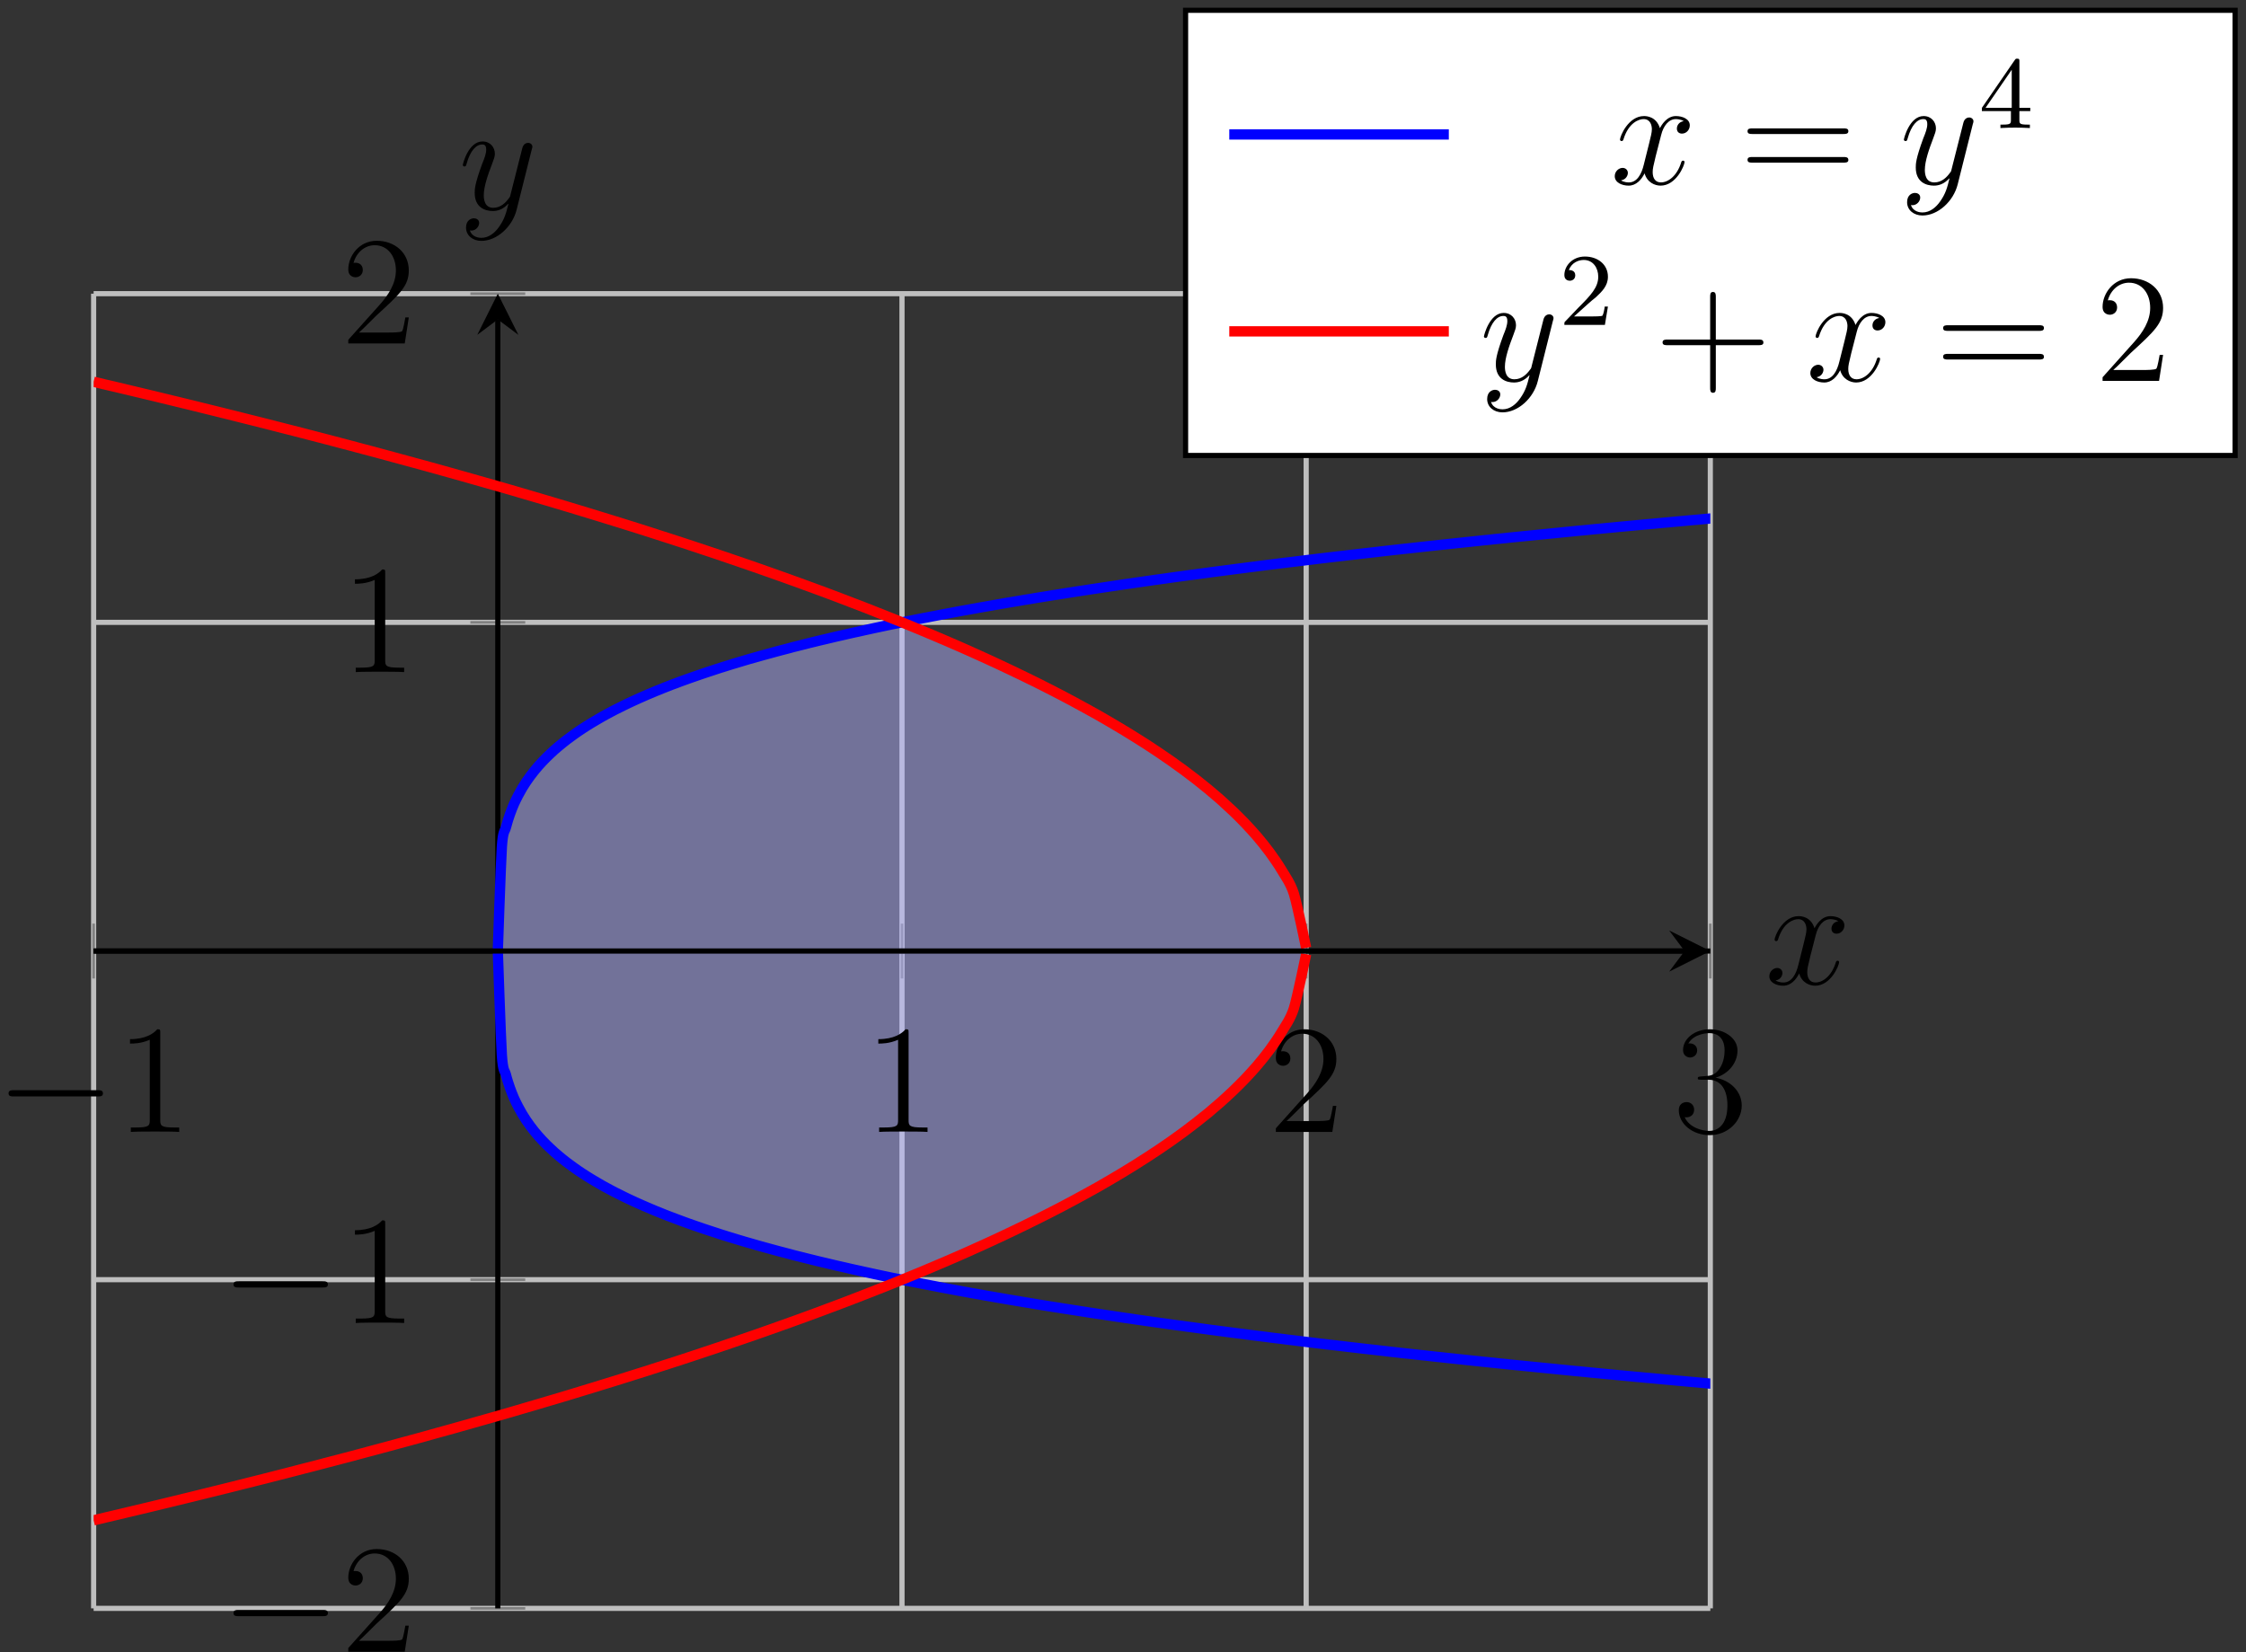 <?xml version="1.0" encoding="UTF-8"?>
<svg xmlns="http://www.w3.org/2000/svg" xmlns:xlink="http://www.w3.org/1999/xlink" width="174pt" height="128pt" viewBox="0 0 174 128" version="1.1">
<rect x="0" y="0" width="174" height="128" fill="#333333" stroke="none"/>
<defs>
<g>
<symbol overflow="visible" id="glyph0-0">
<path style="stroke:none;" d=""/>
</symbol>
<symbol overflow="visible" id="glyph0-1">
<path style="stroke:none;" d="M 7.875 -2.75 C 8.078 -2.75 8.297 -2.75 8.297 -2.984 C 8.297 -3.234 8.078 -3.234 7.875 -3.234 L 1.406 -3.234 C 1.203 -3.234 0.984 -3.234 0.984 -2.984 C 0.984 -2.75 1.203 -2.75 1.406 -2.75 Z M 7.875 -2.75 "/>
</symbol>
<symbol overflow="visible" id="glyph1-0">
<path style="stroke:none;" d=""/>
</symbol>
<symbol overflow="visible" id="glyph1-1">
<path style="stroke:none;" d="M 3.438 -7.656 C 3.438 -7.938 3.438 -7.953 3.203 -7.953 C 2.922 -7.625 2.312 -7.188 1.094 -7.188 L 1.094 -6.844 C 1.359 -6.844 1.953 -6.844 2.625 -7.141 L 2.625 -0.922 C 2.625 -0.484 2.578 -0.344 1.531 -0.344 L 1.156 -0.344 L 1.156 0 C 1.484 -0.031 2.641 -0.031 3.031 -0.031 C 3.438 -0.031 4.578 -0.031 4.906 0 L 4.906 -0.344 L 4.531 -0.344 C 3.484 -0.344 3.438 -0.484 3.438 -0.922 Z M 3.438 -7.656 "/>
</symbol>
<symbol overflow="visible" id="glyph1-2">
<path style="stroke:none;" d="M 5.266 -2.016 L 5 -2.016 C 4.953 -1.812 4.859 -1.141 4.75 -0.953 C 4.656 -0.844 3.984 -0.844 3.625 -0.844 L 1.406 -0.844 C 1.734 -1.125 2.469 -1.891 2.766 -2.172 C 4.594 -3.844 5.266 -4.469 5.266 -5.656 C 5.266 -7.031 4.172 -7.953 2.781 -7.953 C 1.406 -7.953 0.578 -6.766 0.578 -5.734 C 0.578 -5.125 1.109 -5.125 1.141 -5.125 C 1.406 -5.125 1.703 -5.312 1.703 -5.688 C 1.703 -6.031 1.484 -6.25 1.141 -6.25 C 1.047 -6.25 1.016 -6.25 0.984 -6.234 C 1.203 -7.047 1.859 -7.609 2.625 -7.609 C 3.641 -7.609 4.266 -6.75 4.266 -5.656 C 4.266 -4.641 3.688 -3.75 3 -2.984 L 0.578 -0.281 L 0.578 0 L 4.953 0 Z M 5.266 -2.016 "/>
</symbol>
<symbol overflow="visible" id="glyph1-3">
<path style="stroke:none;" d="M 2.203 -4.297 C 2 -4.281 1.953 -4.266 1.953 -4.156 C 1.953 -4.047 2.016 -4.047 2.219 -4.047 L 2.766 -4.047 C 3.797 -4.047 4.25 -3.203 4.25 -2.062 C 4.25 -0.484 3.438 -0.078 2.844 -0.078 C 2.266 -0.078 1.297 -0.344 0.938 -1.141 C 1.328 -1.078 1.672 -1.297 1.672 -1.719 C 1.672 -2.062 1.422 -2.312 1.094 -2.312 C 0.797 -2.312 0.484 -2.141 0.484 -1.688 C 0.484 -0.625 1.547 0.25 2.875 0.25 C 4.297 0.25 5.359 -0.844 5.359 -2.047 C 5.359 -3.141 4.469 -4 3.328 -4.203 C 4.359 -4.5 5.031 -5.375 5.031 -6.312 C 5.031 -7.25 4.047 -7.953 2.891 -7.953 C 1.703 -7.953 0.812 -7.219 0.812 -6.344 C 0.812 -5.875 1.188 -5.766 1.359 -5.766 C 1.609 -5.766 1.906 -5.953 1.906 -6.312 C 1.906 -6.688 1.609 -6.859 1.344 -6.859 C 1.281 -6.859 1.25 -6.859 1.219 -6.844 C 1.672 -7.656 2.797 -7.656 2.859 -7.656 C 3.25 -7.656 4.031 -7.484 4.031 -6.312 C 4.031 -6.078 4 -5.422 3.641 -4.906 C 3.281 -4.375 2.875 -4.344 2.562 -4.328 Z M 2.203 -4.297 "/>
</symbol>
<symbol overflow="visible" id="glyph1-4">
<path style="stroke:none;" d="M 8.062 -3.875 C 8.234 -3.875 8.453 -3.875 8.453 -4.094 C 8.453 -4.312 8.25 -4.312 8.062 -4.312 L 1.031 -4.312 C 0.859 -4.312 0.641 -4.312 0.641 -4.094 C 0.641 -3.875 0.844 -3.875 1.031 -3.875 Z M 8.062 -1.656 C 8.234 -1.656 8.453 -1.656 8.453 -1.859 C 8.453 -2.094 8.25 -2.094 8.062 -2.094 L 1.031 -2.094 C 0.859 -2.094 0.641 -2.094 0.641 -1.875 C 0.641 -1.656 0.844 -1.656 1.031 -1.656 Z M 8.062 -1.656 "/>
</symbol>
<symbol overflow="visible" id="glyph1-5">
<path style="stroke:none;" d="M 4.766 -2.766 L 8.062 -2.766 C 8.234 -2.766 8.453 -2.766 8.453 -2.969 C 8.453 -3.203 8.25 -3.203 8.062 -3.203 L 4.766 -3.203 L 4.766 -6.5 C 4.766 -6.672 4.766 -6.891 4.547 -6.891 C 4.328 -6.891 4.328 -6.688 4.328 -6.5 L 4.328 -3.203 L 1.031 -3.203 C 0.859 -3.203 0.641 -3.203 0.641 -2.984 C 0.641 -2.766 0.844 -2.766 1.031 -2.766 L 4.328 -2.766 L 4.328 0.531 C 4.328 0.703 4.328 0.922 4.547 0.922 C 4.766 0.922 4.766 0.719 4.766 0.531 Z M 4.766 -2.766 "/>
</symbol>
<symbol overflow="visible" id="glyph2-0">
<path style="stroke:none;" d=""/>
</symbol>
<symbol overflow="visible" id="glyph2-1">
<path style="stroke:none;" d="M 5.672 -4.875 C 5.281 -4.812 5.141 -4.516 5.141 -4.297 C 5.141 -4 5.359 -3.906 5.531 -3.906 C 5.891 -3.906 6.141 -4.219 6.141 -4.547 C 6.141 -5.047 5.562 -5.266 5.062 -5.266 C 4.344 -5.266 3.938 -4.547 3.828 -4.328 C 3.547 -5.219 2.812 -5.266 2.594 -5.266 C 1.375 -5.266 0.734 -3.703 0.734 -3.438 C 0.734 -3.391 0.781 -3.328 0.859 -3.328 C 0.953 -3.328 0.984 -3.406 1 -3.453 C 1.406 -4.781 2.219 -5.031 2.562 -5.031 C 3.094 -5.031 3.203 -4.531 3.203 -4.25 C 3.203 -3.984 3.125 -3.703 2.984 -3.125 L 2.578 -1.5 C 2.406 -0.781 2.062 -0.125 1.422 -0.125 C 1.359 -0.125 1.062 -0.125 0.812 -0.281 C 1.25 -0.359 1.344 -0.719 1.344 -0.859 C 1.344 -1.094 1.156 -1.25 0.938 -1.25 C 0.641 -1.25 0.328 -0.984 0.328 -0.609 C 0.328 -0.109 0.891 0.125 1.406 0.125 C 1.984 0.125 2.391 -0.328 2.641 -0.828 C 2.828 -0.125 3.438 0.125 3.875 0.125 C 5.094 0.125 5.734 -1.453 5.734 -1.703 C 5.734 -1.766 5.688 -1.812 5.625 -1.812 C 5.516 -1.812 5.5 -1.75 5.469 -1.656 C 5.141 -0.609 4.453 -0.125 3.906 -0.125 C 3.484 -0.125 3.266 -0.438 3.266 -0.922 C 3.266 -1.188 3.312 -1.375 3.5 -2.156 L 3.922 -3.797 C 4.094 -4.5 4.5 -5.031 5.062 -5.031 C 5.078 -5.031 5.422 -5.031 5.672 -4.875 Z M 5.672 -4.875 "/>
</symbol>
<symbol overflow="visible" id="glyph2-2">
<path style="stroke:none;" d="M 3.141 1.344 C 2.828 1.797 2.359 2.203 1.766 2.203 C 1.625 2.203 1.047 2.172 0.875 1.625 C 0.906 1.641 0.969 1.641 0.984 1.641 C 1.344 1.641 1.594 1.328 1.594 1.047 C 1.594 0.781 1.359 0.688 1.188 0.688 C 0.984 0.688 0.578 0.828 0.578 1.406 C 0.578 2.016 1.094 2.438 1.766 2.438 C 2.969 2.438 4.172 1.344 4.5 0.016 L 5.672 -4.656 C 5.688 -4.703 5.719 -4.781 5.719 -4.859 C 5.719 -5.031 5.562 -5.156 5.391 -5.156 C 5.281 -5.156 5.031 -5.109 4.938 -4.75 L 4.047 -1.234 C 4 -1.016 4 -0.984 3.891 -0.859 C 3.656 -0.531 3.266 -0.125 2.688 -0.125 C 2.016 -0.125 1.953 -0.781 1.953 -1.094 C 1.953 -1.781 2.281 -2.703 2.609 -3.562 C 2.734 -3.906 2.812 -4.078 2.812 -4.312 C 2.812 -4.812 2.453 -5.266 1.859 -5.266 C 0.766 -5.266 0.328 -3.531 0.328 -3.438 C 0.328 -3.391 0.375 -3.328 0.453 -3.328 C 0.562 -3.328 0.578 -3.375 0.625 -3.547 C 0.906 -4.547 1.359 -5.031 1.828 -5.031 C 1.938 -5.031 2.141 -5.031 2.141 -4.641 C 2.141 -4.328 2.016 -3.984 1.828 -3.531 C 1.25 -1.953 1.25 -1.562 1.25 -1.281 C 1.25 -0.141 2.062 0.125 2.656 0.125 C 3 0.125 3.438 0.016 3.844 -0.438 L 3.859 -0.422 C 3.688 0.281 3.562 0.75 3.141 1.344 Z M 3.141 1.344 "/>
</symbol>
<symbol overflow="visible" id="glyph3-0">
<path style="stroke:none;" d=""/>
</symbol>
<symbol overflow="visible" id="glyph3-1">
<path style="stroke:none;" d="M 3.141 -5.156 C 3.141 -5.312 3.141 -5.375 2.969 -5.375 C 2.875 -5.375 2.859 -5.375 2.781 -5.266 L 0.234 -1.562 L 0.234 -1.312 L 2.484 -1.312 L 2.484 -0.641 C 2.484 -0.344 2.469 -0.266 1.844 -0.266 L 1.672 -0.266 L 1.672 0 C 2.344 -0.031 2.359 -0.031 2.812 -0.031 C 3.266 -0.031 3.281 -0.031 3.953 0 L 3.953 -0.266 L 3.781 -0.266 C 3.156 -0.266 3.141 -0.344 3.141 -0.641 L 3.141 -1.312 L 3.984 -1.312 L 3.984 -1.562 L 3.141 -1.562 Z M 2.547 -4.516 L 2.547 -1.562 L 0.516 -1.562 Z M 2.547 -4.516 "/>
</symbol>
<symbol overflow="visible" id="glyph3-2">
<path style="stroke:none;" d="M 2.25 -1.625 C 2.375 -1.75 2.703 -2.016 2.844 -2.125 C 3.328 -2.578 3.797 -3.016 3.797 -3.734 C 3.797 -4.688 3 -5.297 2.016 -5.297 C 1.047 -5.297 0.422 -4.578 0.422 -3.859 C 0.422 -3.469 0.734 -3.422 0.844 -3.422 C 1.016 -3.422 1.266 -3.531 1.266 -3.844 C 1.266 -4.25 0.859 -4.25 0.766 -4.25 C 1 -4.844 1.531 -5.031 1.922 -5.031 C 2.656 -5.031 3.047 -4.406 3.047 -3.734 C 3.047 -2.906 2.469 -2.297 1.516 -1.344 L 0.516 -0.297 C 0.422 -0.219 0.422 -0.203 0.422 0 L 3.562 0 L 3.797 -1.422 L 3.547 -1.422 C 3.531 -1.266 3.469 -0.875 3.375 -0.719 C 3.328 -0.656 2.719 -0.656 2.594 -0.656 L 1.172 -0.656 Z M 2.25 -1.625 "/>
</symbol>
</g>
<clipPath id="clip1">
  <path d="M 27 24 L 132.5 24 L 132.5 85 L 27 85 Z M 27 24 "/>
</clipPath>
<clipPath id="clip2">
  <path d="M 7.254 22.754 L 113 22.754 L 113 85 L 7.254 85 Z M 7.254 22.754 "/>
</clipPath>
<clipPath id="clip3">
  <path d="M 27 62 L 132.5 62 L 132.5 124 L 27 124 Z M 27 62 "/>
</clipPath>
<clipPath id="clip4">
  <path d="M 7.254 62 L 113 62 L 113 124.613 L 7.254 124.613 Z M 7.254 62 "/>
</clipPath>
<clipPath id="clip5">
  <path d="M 7.254 73 L 132.5 73 L 132.5 74 L 7.254 74 Z M 7.254 73 "/>
</clipPath>
</defs>
<g id="surface1">
<path style="fill:none;stroke-width:0.399;stroke-linecap:butt;stroke-linejoin:miter;stroke:rgb(75%,75%,75%);stroke-opacity:1;stroke-miterlimit:10;" d="M -0.001 0.002 L -0.001 101.861 M 62.624 0.002 L 62.624 101.861 M 93.936 0.002 L 93.936 101.861 M 125.245 0.002 L 125.245 101.861 " transform="matrix(1,0,0,-1,7.255,124.615)"/>
<path style="fill:none;stroke-width:0.399;stroke-linecap:butt;stroke-linejoin:miter;stroke:rgb(75%,75%,75%);stroke-opacity:1;stroke-miterlimit:10;" d="M -0.001 0.002 L 125.245 0.002 M -0.001 25.467 L 125.245 25.467 M -0.001 76.396 L 125.245 76.396 M -0.001 101.861 L 125.245 101.861 " transform="matrix(1,0,0,-1,7.255,124.615)"/>
<path style="fill:none;stroke-width:0.199;stroke-linecap:butt;stroke-linejoin:miter;stroke:rgb(50%,50%,50%);stroke-opacity:1;stroke-miterlimit:10;" d="M -0.001 48.803 L -0.001 53.056 M 62.624 48.803 L 62.624 53.056 M 93.936 48.803 L 93.936 53.056 M 125.245 48.803 L 125.245 53.056 " transform="matrix(1,0,0,-1,7.255,124.615)"/>
<path style="fill:none;stroke-width:0.199;stroke-linecap:butt;stroke-linejoin:miter;stroke:rgb(50%,50%,50%);stroke-opacity:1;stroke-miterlimit:10;" d="M 29.186 0.002 L 33.436 0.002 M 29.186 25.467 L 33.436 25.467 M 29.186 76.396 L 33.436 76.396 M 29.186 101.861 L 33.436 101.861 " transform="matrix(1,0,0,-1,7.255,124.615)"/>
<path style="fill:none;stroke-width:0.399;stroke-linecap:butt;stroke-linejoin:miter;stroke:rgb(0%,0%,0%);stroke-opacity:1;stroke-miterlimit:10;" d="M -0.001 50.931 L 123.253 50.931 " transform="matrix(1,0,0,-1,7.255,124.615)"/>
<path style=" stroke:none;fill-rule:nonzero;fill:rgb(0%,0%,0%);fill-opacity:1;" d="M 132.5 73.684 L 129.312 72.09 L 130.508 73.684 L 129.312 75.281 "/>
<path style="fill:none;stroke-width:0.399;stroke-linecap:butt;stroke-linejoin:miter;stroke:rgb(0%,0%,0%);stroke-opacity:1;stroke-miterlimit:10;" d="M 31.311 0.002 L 31.311 99.865 " transform="matrix(1,0,0,-1,7.255,124.615)"/>
<path style=" stroke:none;fill-rule:nonzero;fill:rgb(0%,0%,0%);fill-opacity:1;" d="M 38.566 22.754 L 36.973 25.945 L 38.566 24.75 L 40.16 25.945 "/>
<path style=" stroke:none;fill-rule:nonzero;fill:rgb(70%,70%,100%);fill-opacity:0.5;" d="M 38.566 73.66 C 38.566 73.633 38.793 66.953 38.879 65.629 C 38.969 64.301 39.105 64.457 39.195 64.102 C 39.281 63.75 39.422 63.332 39.508 63.082 C 39.594 62.832 39.734 62.492 39.82 62.289 C 39.91 62.09 40.047 61.805 40.137 61.637 C 40.223 61.469 40.363 61.223 40.449 61.074 C 40.535 60.93 40.676 60.711 40.762 60.578 C 40.852 60.449 40.988 60.25 41.078 60.133 C 41.164 60.016 41.305 59.836 41.391 59.727 C 41.477 59.621 41.617 59.457 41.703 59.355 C 41.789 59.258 41.93 59.102 42.02 59.008 C 42.105 58.918 42.246 58.773 42.332 58.688 C 42.418 58.602 42.559 58.469 42.645 58.387 C 42.73 58.305 42.871 58.176 42.957 58.098 C 43.047 58.02 43.188 57.902 43.273 57.828 C 43.359 57.754 43.5 57.641 43.586 57.57 C 43.672 57.5 43.812 57.391 43.898 57.324 C 43.988 57.258 44.125 57.152 44.215 57.09 C 44.301 57.023 44.441 56.922 44.527 56.863 C 44.613 56.801 44.754 56.703 44.84 56.645 C 44.93 56.586 45.066 56.492 45.156 56.434 C 45.242 56.375 45.383 56.289 45.469 56.234 C 45.555 56.18 45.695 56.094 45.781 56.039 C 45.871 55.984 46.008 55.902 46.098 55.852 C 46.184 55.801 46.324 55.719 46.41 55.668 C 46.496 55.617 46.637 55.539 46.723 55.488 C 46.812 55.441 46.949 55.363 47.039 55.316 C 47.125 55.27 47.266 55.195 47.352 55.148 C 47.438 55.102 47.578 55.027 47.664 54.984 C 47.754 54.941 47.891 54.871 47.98 54.828 C 48.066 54.785 48.207 54.715 48.293 54.672 C 48.379 54.629 48.52 54.559 48.605 54.52 C 48.691 54.477 48.832 54.41 48.922 54.371 C 49.008 54.332 49.148 54.266 49.234 54.227 C 49.32 54.188 49.461 54.125 49.547 54.086 C 49.633 54.047 49.773 53.984 49.859 53.949 C 49.949 53.91 50.086 53.848 50.176 53.809 C 50.262 53.773 50.402 53.715 50.488 53.68 C 50.574 53.641 50.715 53.582 50.801 53.547 C 50.891 53.512 51.027 53.457 51.117 53.422 C 51.203 53.387 51.344 53.328 51.43 53.293 C 51.516 53.258 51.656 53.207 51.742 53.172 C 51.832 53.137 51.969 53.082 52.059 53.047 C 52.145 53.016 52.285 52.965 52.371 52.934 C 52.457 52.898 52.598 52.848 52.684 52.812 C 52.773 52.781 52.91 52.73 53 52.699 C 53.086 52.668 53.227 52.617 53.312 52.586 C 53.398 52.555 53.539 52.508 53.625 52.477 C 53.715 52.445 53.852 52.398 53.941 52.367 C 54.027 52.336 54.168 52.285 54.254 52.258 C 54.34 52.227 54.48 52.18 54.566 52.152 C 54.656 52.121 54.793 52.074 54.883 52.047 C 54.969 52.016 55.109 51.973 55.195 51.945 C 55.281 51.914 55.422 51.871 55.508 51.84 C 55.594 51.812 55.734 51.77 55.824 51.738 C 55.91 51.711 56.051 51.668 56.137 51.641 C 56.223 51.613 56.363 51.57 56.449 51.543 C 56.535 51.516 56.676 51.473 56.762 51.445 C 56.852 51.422 56.988 51.379 57.078 51.352 C 57.164 51.328 57.305 51.285 57.391 51.258 C 57.477 51.23 57.617 51.191 57.703 51.164 C 57.793 51.137 57.93 51.098 58.02 51.07 C 58.105 51.047 58.246 51.008 58.332 50.984 C 58.418 50.957 58.559 50.918 58.645 50.895 C 58.734 50.871 58.871 50.828 58.961 50.805 C 59.047 50.781 59.188 50.742 59.273 50.719 C 59.359 50.695 59.5 50.656 59.586 50.633 C 59.676 50.609 59.812 50.57 59.902 50.547 C 59.988 50.523 60.129 50.484 60.215 50.461 C 60.301 50.438 60.441 50.398 60.527 50.379 C 60.617 50.355 60.754 50.316 60.844 50.297 C 60.93 50.273 61.07 50.238 61.156 50.215 C 61.242 50.191 61.383 50.152 61.469 50.129 C 61.559 50.105 61.695 50.074 61.785 50.051 C 61.871 50.027 62.012 49.996 62.098 49.973 C 62.184 49.949 62.324 49.914 62.41 49.895 C 62.496 49.871 62.637 49.836 62.723 49.812 C 62.812 49.793 62.953 49.758 63.039 49.738 C 63.125 49.715 63.266 49.684 63.352 49.66 C 63.438 49.641 63.578 49.605 63.664 49.586 C 63.754 49.562 63.891 49.531 63.98 49.512 C 64.066 49.492 64.207 49.457 64.293 49.438 C 64.379 49.418 64.52 49.383 64.605 49.363 C 64.695 49.344 64.832 49.309 64.922 49.289 C 65.008 49.27 65.148 49.238 65.234 49.219 C 65.32 49.199 65.461 49.168 65.547 49.148 C 65.637 49.129 65.773 49.094 65.863 49.074 C 65.949 49.055 66.09 49.023 66.176 49.004 C 66.262 48.984 66.402 48.953 66.488 48.938 C 66.578 48.918 66.715 48.887 66.805 48.867 C 66.891 48.848 67.031 48.816 67.117 48.797 C 67.203 48.777 67.344 48.75 67.43 48.73 C 67.52 48.711 67.656 48.68 67.746 48.66 C 67.832 48.641 67.973 48.613 68.059 48.594 C 68.145 48.574 68.285 48.547 68.371 48.527 C 68.461 48.508 68.598 48.48 68.688 48.461 C 68.773 48.441 68.914 48.414 69 48.395 C 69.086 48.379 69.227 48.348 69.312 48.332 C 69.398 48.312 69.539 48.285 69.625 48.27 C 69.695 48.254 69.793 48.234 69.875 48.219 L 69.879 73.684 L 38.562 73.684 L 38.566 73.684 Z M 38.566 73.66 "/>
<path style=" stroke:none;fill-rule:nonzero;fill:rgb(70%,70%,100%);fill-opacity:0.5;" d="M 38.566 73.711 C 38.566 73.738 38.793 80.418 38.879 81.742 C 38.969 83.07 39.105 82.914 39.195 83.266 C 39.281 83.621 39.422 84.039 39.508 84.289 C 39.594 84.539 39.734 84.879 39.82 85.082 C 39.91 85.281 40.047 85.566 40.137 85.734 C 40.223 85.902 40.363 86.148 40.449 86.297 C 40.535 86.441 40.676 86.66 40.762 86.793 C 40.852 86.922 40.988 87.121 41.078 87.238 C 41.164 87.355 41.305 87.535 41.391 87.645 C 41.477 87.75 41.617 87.914 41.703 88.016 C 41.789 88.113 41.93 88.27 42.02 88.363 C 42.105 88.453 42.246 88.598 42.332 88.684 C 42.418 88.77 42.559 88.902 42.645 88.984 C 42.73 89.066 42.871 89.195 42.957 89.273 C 43.047 89.352 43.188 89.469 43.273 89.543 C 43.359 89.617 43.5 89.73 43.586 89.801 C 43.672 89.871 43.812 89.98 43.898 90.047 C 43.988 90.113 44.125 90.219 44.215 90.281 C 44.301 90.348 44.441 90.449 44.527 90.508 C 44.613 90.57 44.754 90.668 44.84 90.727 C 44.93 90.785 45.066 90.879 45.156 90.938 C 45.242 90.992 45.383 91.082 45.469 91.137 C 45.555 91.191 45.695 91.277 45.781 91.332 C 45.871 91.383 46.008 91.469 46.098 91.52 C 46.184 91.57 46.324 91.652 46.41 91.703 C 46.496 91.754 46.637 91.832 46.723 91.883 C 46.812 91.93 46.949 92.008 47.039 92.055 C 47.125 92.102 47.266 92.176 47.352 92.223 C 47.438 92.27 47.578 92.34 47.664 92.387 C 47.754 92.43 47.891 92.5 47.98 92.543 C 48.066 92.586 48.207 92.656 48.293 92.699 C 48.379 92.742 48.52 92.809 48.605 92.852 C 48.691 92.895 48.832 92.961 48.922 93 C 49.008 93.039 49.148 93.105 49.234 93.145 C 49.32 93.184 49.461 93.246 49.547 93.285 C 49.633 93.324 49.773 93.383 49.859 93.422 C 49.949 93.461 50.086 93.523 50.176 93.559 C 50.262 93.598 50.402 93.656 50.488 93.691 C 50.574 93.73 50.715 93.785 50.801 93.824 C 50.891 93.859 51.027 93.914 51.117 93.949 C 51.203 93.984 51.344 94.043 51.43 94.078 C 51.516 94.113 51.656 94.164 51.742 94.199 C 51.832 94.234 51.969 94.289 52.059 94.32 C 52.145 94.355 52.285 94.406 52.371 94.438 C 52.457 94.473 52.598 94.523 52.684 94.555 C 52.773 94.59 52.91 94.641 53 94.672 C 53.086 94.703 53.227 94.754 53.312 94.785 C 53.398 94.816 53.539 94.863 53.625 94.895 C 53.715 94.926 53.852 94.973 53.941 95.004 C 54.027 95.035 54.168 95.086 54.254 95.113 C 54.34 95.145 54.48 95.188 54.566 95.219 C 54.656 95.246 54.793 95.297 54.883 95.324 C 54.969 95.355 55.109 95.398 55.195 95.426 C 55.281 95.457 55.422 95.5 55.508 95.527 C 55.594 95.559 55.734 95.602 55.824 95.633 C 55.91 95.66 56.051 95.703 56.137 95.73 C 56.223 95.758 56.363 95.801 56.449 95.828 C 56.535 95.855 56.676 95.898 56.762 95.922 C 56.852 95.949 56.988 95.992 57.078 96.02 C 57.164 96.043 57.305 96.086 57.391 96.113 C 57.477 96.137 57.617 96.18 57.703 96.207 C 57.793 96.234 57.93 96.273 58.02 96.297 C 58.105 96.324 58.246 96.363 58.332 96.387 C 58.418 96.414 58.559 96.453 58.645 96.477 C 58.734 96.5 58.871 96.543 58.961 96.566 C 59.047 96.59 59.188 96.629 59.273 96.652 C 59.359 96.676 59.5 96.715 59.586 96.738 C 59.676 96.762 59.812 96.801 59.902 96.824 C 59.988 96.848 60.129 96.887 60.215 96.91 C 60.301 96.934 60.441 96.969 60.527 96.992 C 60.617 97.016 60.754 97.051 60.844 97.074 C 60.93 97.098 61.07 97.133 61.156 97.156 C 61.242 97.18 61.383 97.219 61.469 97.242 C 61.559 97.262 61.695 97.297 61.785 97.32 C 61.871 97.34 62.012 97.375 62.098 97.398 C 62.184 97.422 62.324 97.457 62.41 97.477 C 62.496 97.5 62.637 97.535 62.723 97.555 C 62.812 97.578 62.953 97.613 63.039 97.633 C 63.125 97.652 63.266 97.688 63.352 97.711 C 63.438 97.73 63.578 97.766 63.664 97.785 C 63.754 97.809 63.891 97.84 63.98 97.859 C 64.066 97.879 64.207 97.914 64.293 97.934 C 64.379 97.953 64.52 97.988 64.605 98.008 C 64.695 98.027 64.832 98.062 64.922 98.082 C 65.008 98.102 65.148 98.133 65.234 98.152 C 65.32 98.172 65.461 98.203 65.547 98.223 C 65.637 98.242 65.773 98.277 65.863 98.297 C 65.949 98.316 66.09 98.348 66.176 98.367 C 66.262 98.387 66.402 98.418 66.488 98.434 C 66.578 98.453 66.715 98.484 66.805 98.504 C 66.891 98.523 67.031 98.555 67.117 98.574 C 67.203 98.594 67.344 98.621 67.43 98.641 C 67.52 98.66 67.656 98.691 67.746 98.711 C 67.832 98.73 67.973 98.758 68.059 98.777 C 68.145 98.797 68.285 98.824 68.371 98.844 C 68.461 98.859 68.598 98.891 68.688 98.91 C 68.773 98.926 68.914 98.957 69 98.977 C 69.086 98.992 69.227 99.02 69.312 99.039 C 69.398 99.059 69.539 99.086 69.625 99.102 C 69.695 99.117 69.793 99.133 69.875 99.148 L 69.879 73.684 L 38.562 73.684 L 38.566 73.684 Z M 38.566 73.711 "/>
<path style=" stroke:none;fill-rule:nonzero;fill:rgb(70%,70%,100%);fill-opacity:0.5;" d="M 69.879 48.246 C 70.141 48.328 70.562 48.5 70.824 48.609 C 71.09 48.719 71.512 48.895 71.773 49.004 C 72.035 49.113 72.461 49.293 72.723 49.406 C 72.984 49.516 73.406 49.699 73.672 49.812 C 73.934 49.926 74.355 50.113 74.621 50.227 C 74.883 50.344 75.305 50.531 75.57 50.652 C 75.832 50.77 76.254 50.961 76.52 51.082 C 76.781 51.203 77.203 51.398 77.465 51.52 C 77.73 51.645 78.152 51.844 78.414 51.969 C 78.68 52.094 79.102 52.297 79.363 52.426 C 79.629 52.555 80.051 52.762 80.312 52.891 C 80.578 53.023 81 53.234 81.262 53.371 C 81.523 53.504 81.945 53.723 82.211 53.859 C 82.473 53.996 82.895 54.219 83.16 54.363 C 83.422 54.504 83.844 54.73 84.109 54.879 C 84.371 55.023 84.793 55.258 85.059 55.406 C 85.32 55.555 85.742 55.797 86.004 55.953 C 86.27 56.105 86.691 56.355 86.953 56.516 C 87.219 56.676 87.641 56.934 87.902 57.098 C 88.168 57.262 88.59 57.531 88.852 57.699 C 89.117 57.871 89.539 58.148 89.801 58.328 C 90.062 58.504 90.488 58.797 90.75 58.98 C 91.012 59.168 91.434 59.473 91.699 59.664 C 91.961 59.859 92.383 60.18 92.648 60.383 C 92.91 60.59 93.332 60.926 93.598 61.145 C 93.859 61.363 94.281 61.723 94.547 61.953 C 94.809 62.188 95.23 62.574 95.492 62.824 C 95.758 63.078 96.18 63.492 96.441 63.77 C 96.707 64.047 97.129 64.508 97.391 64.816 C 97.656 65.125 98.078 65.645 98.34 66.004 C 98.602 66.363 99.027 66.961 99.289 67.41 C 99.551 67.863 99.973 68.41 100.238 69.246 C 100.5 70.082 101.188 73.441 101.188 73.441 L 101.188 73.684 L 69.879 73.684 Z M 69.879 48.246 "/>
<path style=" stroke:none;fill-rule:nonzero;fill:rgb(70%,70%,100%);fill-opacity:0.5;" d="M 69.879 99.125 C 70.141 99.043 70.562 98.871 70.824 98.762 C 71.09 98.652 71.512 98.477 71.773 98.367 C 72.035 98.258 72.461 98.078 72.723 97.965 C 72.984 97.855 73.406 97.672 73.672 97.559 C 73.934 97.445 74.355 97.258 74.621 97.145 C 74.883 97.027 75.305 96.84 75.57 96.719 C 75.832 96.602 76.254 96.41 76.52 96.289 C 76.781 96.168 77.203 95.973 77.465 95.852 C 77.73 95.727 78.152 95.527 78.414 95.402 C 78.68 95.277 79.102 95.074 79.363 94.945 C 79.629 94.816 80.051 94.609 80.312 94.477 C 80.578 94.348 81 94.133 81.262 94 C 81.523 93.867 81.945 93.648 82.211 93.512 C 82.473 93.375 82.895 93.148 83.16 93.008 C 83.422 92.867 83.844 92.641 84.109 92.492 C 84.371 92.348 84.793 92.113 85.059 91.965 C 85.32 91.816 85.742 91.57 86.004 91.418 C 86.27 91.266 86.691 91.016 86.953 90.855 C 87.219 90.695 87.641 90.438 87.902 90.273 C 88.168 90.109 88.59 89.84 88.852 89.668 C 89.117 89.5 89.539 89.219 89.801 89.043 C 90.062 88.867 90.488 88.574 90.75 88.391 C 91.012 88.203 91.434 87.898 91.699 87.707 C 91.961 87.512 92.383 87.191 92.648 86.984 C 92.91 86.781 93.332 86.445 93.598 86.227 C 93.859 86.008 94.281 85.648 94.547 85.414 C 94.809 85.184 95.23 84.797 95.492 84.547 C 95.758 84.293 96.18 83.875 96.441 83.602 C 96.707 83.324 97.129 82.863 97.391 82.555 C 97.656 82.246 98.078 81.727 98.34 81.367 C 98.602 81.008 99.027 80.41 99.289 79.957 C 99.551 79.508 99.973 78.961 100.238 78.125 C 100.5 77.289 101.188 73.93 101.188 73.93 L 101.188 73.684 L 69.879 73.684 Z M 69.879 99.125 "/>
<g style="fill:rgb(0%,0%,0%);fill-opacity:1;">
  <use xlink:href="#glyph0-1" x="-0.321" y="87.7"/>
</g>
<g style="fill:rgb(0%,0%,0%);fill-opacity:1;">
  <use xlink:href="#glyph1-1" x="8.978" y="87.7"/>
</g>
<g style="fill:rgb(0%,0%,0%);fill-opacity:1;">
  <use xlink:href="#glyph1-1" x="66.951" y="87.7"/>
</g>
<g style="fill:rgb(0%,0%,0%);fill-opacity:1;">
  <use xlink:href="#glyph1-2" x="98.263" y="87.7"/>
</g>
<g style="fill:rgb(0%,0%,0%);fill-opacity:1;">
  <use xlink:href="#glyph1-3" x="129.575" y="87.7"/>
</g>
<g style="fill:rgb(0%,0%,0%);fill-opacity:1;">
  <use xlink:href="#glyph0-1" x="17.105" y="127.969"/>
</g>
<g style="fill:rgb(0%,0%,0%);fill-opacity:1;">
  <use xlink:href="#glyph1-2" x="26.404" y="127.969"/>
</g>
<g style="fill:rgb(0%,0%,0%);fill-opacity:1;">
  <use xlink:href="#glyph0-1" x="17.105" y="102.504"/>
</g>
<g style="fill:rgb(0%,0%,0%);fill-opacity:1;">
  <use xlink:href="#glyph1-1" x="26.404" y="102.504"/>
</g>
<g style="fill:rgb(0%,0%,0%);fill-opacity:1;">
  <use xlink:href="#glyph1-1" x="26.404" y="52.073"/>
</g>
<g style="fill:rgb(0%,0%,0%);fill-opacity:1;">
  <use xlink:href="#glyph1-2" x="26.404" y="26.608"/>
</g>
<g clip-path="url(#clip1)" clip-rule="nonzero">
<path style="fill:none;stroke-width:0.797;stroke-linecap:butt;stroke-linejoin:miter;stroke:rgb(0%,0%,100%);stroke-opacity:1;stroke-miterlimit:10;" d="M 31.311 50.931 C 31.311 50.931 31.538 57.658 31.624 58.986 C 31.714 60.314 31.85 60.158 31.94 60.513 C 32.026 60.865 32.167 61.283 32.253 61.533 C 32.339 61.783 32.479 62.123 32.565 62.326 C 32.655 62.525 32.792 62.81 32.882 62.978 C 32.968 63.146 33.108 63.392 33.194 63.541 C 33.28 63.685 33.421 63.904 33.507 64.037 C 33.597 64.166 33.733 64.365 33.823 64.482 C 33.909 64.599 34.05 64.779 34.136 64.888 C 34.222 64.994 34.362 65.158 34.448 65.26 C 34.534 65.357 34.675 65.513 34.765 65.607 C 34.85 65.697 34.991 65.842 35.077 65.927 C 35.163 66.013 35.304 66.146 35.39 66.228 C 35.475 66.31 35.616 66.439 35.702 66.517 C 35.792 66.595 35.932 66.713 36.018 66.787 C 36.104 66.861 36.245 66.974 36.331 67.045 C 36.417 67.115 36.557 67.224 36.643 67.291 C 36.733 67.357 36.87 67.463 36.96 67.525 C 37.046 67.592 37.186 67.693 37.272 67.752 C 37.358 67.814 37.499 67.912 37.585 67.97 C 37.675 68.029 37.811 68.123 37.901 68.181 C 37.987 68.24 38.128 68.326 38.214 68.381 C 38.3 68.435 38.44 68.521 38.526 68.576 C 38.616 68.631 38.753 68.713 38.843 68.763 C 38.929 68.814 39.069 68.896 39.155 68.947 C 39.241 68.998 39.382 69.076 39.468 69.127 C 39.557 69.174 39.694 69.252 39.784 69.299 C 39.87 69.345 40.011 69.42 40.097 69.467 C 40.182 69.513 40.323 69.588 40.409 69.631 C 40.499 69.674 40.636 69.744 40.725 69.787 C 40.811 69.83 40.952 69.9 41.038 69.943 C 41.124 69.986 41.265 70.056 41.35 70.095 C 41.436 70.138 41.577 70.205 41.667 70.244 C 41.753 70.283 41.893 70.349 41.979 70.388 C 42.065 70.427 42.206 70.49 42.292 70.529 C 42.378 70.568 42.518 70.631 42.604 70.666 C 42.694 70.705 42.831 70.767 42.921 70.806 C 43.007 70.842 43.147 70.9 43.233 70.935 C 43.319 70.974 43.46 71.033 43.546 71.068 C 43.636 71.103 43.772 71.158 43.862 71.193 C 43.948 71.228 44.089 71.287 44.175 71.322 C 44.261 71.357 44.401 71.408 44.487 71.443 C 44.577 71.478 44.714 71.533 44.804 71.568 C 44.89 71.599 45.03 71.65 45.116 71.681 C 45.202 71.717 45.343 71.767 45.429 71.802 C 45.518 71.834 45.655 71.885 45.745 71.916 C 45.831 71.947 45.972 71.998 46.057 72.029 C 46.143 72.06 46.284 72.107 46.37 72.138 C 46.46 72.17 46.597 72.217 46.686 72.248 C 46.772 72.279 46.913 72.33 46.999 72.357 C 47.085 72.388 47.225 72.435 47.311 72.463 C 47.401 72.494 47.538 72.541 47.628 72.568 C 47.714 72.599 47.854 72.642 47.94 72.67 C 48.026 72.701 48.167 72.744 48.253 72.775 C 48.339 72.802 48.479 72.845 48.569 72.877 C 48.655 72.904 48.796 72.947 48.882 72.974 C 48.968 73.002 49.108 73.045 49.194 73.072 C 49.28 73.099 49.421 73.142 49.507 73.17 C 49.597 73.193 49.733 73.236 49.823 73.263 C 49.909 73.287 50.05 73.33 50.136 73.357 C 50.222 73.385 50.362 73.424 50.448 73.451 C 50.538 73.478 50.675 73.517 50.765 73.545 C 50.85 73.568 50.991 73.607 51.077 73.631 C 51.163 73.658 51.304 73.697 51.39 73.72 C 51.479 73.744 51.616 73.787 51.706 73.81 C 51.792 73.834 51.932 73.873 52.018 73.896 C 52.104 73.92 52.245 73.959 52.331 73.982 C 52.421 74.006 52.557 74.045 52.647 74.068 C 52.733 74.092 52.874 74.131 52.96 74.154 C 53.046 74.177 53.186 74.217 53.272 74.236 C 53.362 74.26 53.499 74.299 53.589 74.318 C 53.675 74.342 53.815 74.377 53.901 74.4 C 53.987 74.424 54.128 74.463 54.214 74.486 C 54.304 74.51 54.44 74.541 54.53 74.564 C 54.616 74.588 54.757 74.619 54.843 74.642 C 54.929 74.666 55.069 74.701 55.155 74.72 C 55.241 74.744 55.382 74.779 55.468 74.802 C 55.557 74.822 55.698 74.857 55.784 74.877 C 55.87 74.9 56.011 74.931 56.097 74.955 C 56.182 74.974 56.323 75.01 56.409 75.029 C 56.499 75.052 56.636 75.084 56.725 75.103 C 56.811 75.123 56.952 75.158 57.038 75.177 C 57.124 75.197 57.265 75.232 57.35 75.252 C 57.44 75.271 57.577 75.306 57.667 75.326 C 57.753 75.345 57.893 75.377 57.979 75.396 C 58.065 75.416 58.206 75.447 58.292 75.467 C 58.382 75.486 58.518 75.521 58.608 75.541 C 58.694 75.56 58.835 75.592 58.921 75.611 C 59.007 75.631 59.147 75.662 59.233 75.677 C 59.323 75.697 59.46 75.728 59.55 75.748 C 59.636 75.767 59.776 75.799 59.862 75.818 C 59.948 75.838 60.089 75.865 60.175 75.885 C 60.265 75.904 60.401 75.935 60.491 75.955 C 60.577 75.974 60.718 76.002 60.804 76.021 C 60.89 76.041 61.03 76.068 61.116 76.088 C 61.206 76.107 61.343 76.135 61.432 76.154 C 61.518 76.174 61.659 76.201 61.745 76.22 C 61.831 76.236 61.972 76.267 62.057 76.283 C 62.143 76.302 62.284 76.33 62.37 76.345 C 62.46 76.365 62.6 76.388 62.686 76.408 C 62.772 76.424 62.913 76.455 62.999 76.47 C 63.085 76.49 63.225 76.517 63.311 76.533 C 63.401 76.552 63.538 76.58 63.628 76.595 C 63.714 76.611 63.854 76.642 63.94 76.658 C 64.026 76.674 64.167 76.701 64.253 76.72 C 64.343 76.736 64.479 76.763 64.569 76.779 C 64.655 76.799 64.796 76.826 64.882 76.842 C 64.968 76.857 65.108 76.885 65.194 76.9 C 65.284 76.92 65.421 76.947 65.511 76.963 C 65.597 76.978 65.737 77.006 65.823 77.021 C 65.909 77.037 66.05 77.064 66.136 77.08 C 66.225 77.095 66.362 77.123 66.452 77.138 C 66.538 77.154 66.679 77.181 66.765 77.197 C 66.85 77.213 66.991 77.24 67.077 77.256 C 67.167 77.271 67.304 77.299 67.393 77.314 C 67.479 77.33 67.62 77.353 67.706 77.369 C 67.792 77.385 67.933 77.412 68.018 77.427 C 68.104 77.443 68.245 77.467 68.335 77.482 C 68.421 77.498 68.561 77.525 68.647 77.541 C 68.733 77.556 68.874 77.58 68.96 77.595 C 69.046 77.611 69.186 77.635 69.272 77.65 C 69.362 77.666 69.503 77.689 69.589 77.705 C 69.675 77.72 69.815 77.744 69.901 77.76 C 69.987 77.775 70.128 77.799 70.214 77.814 C 70.304 77.83 70.44 77.853 70.53 77.869 C 70.616 77.885 70.757 77.908 70.843 77.924 C 70.929 77.935 71.069 77.963 71.155 77.974 C 71.245 77.99 71.382 78.013 71.472 78.029 C 71.558 78.045 71.698 78.068 71.784 78.08 C 71.87 78.095 72.011 78.119 72.097 78.135 C 72.186 78.15 72.323 78.17 72.413 78.185 C 72.499 78.201 72.64 78.224 72.725 78.236 C 72.811 78.252 72.952 78.275 73.038 78.291 C 73.128 78.302 73.265 78.326 73.354 78.342 C 73.44 78.353 73.581 78.377 73.667 78.392 C 73.753 78.404 73.893 78.427 73.979 78.443 C 74.069 78.455 74.206 78.478 74.296 78.494 C 74.382 78.506 74.522 78.529 74.608 78.541 C 74.694 78.556 74.835 78.58 74.921 78.592 C 75.007 78.607 75.147 78.627 75.237 78.642 C 75.323 78.654 75.464 78.677 75.55 78.693 C 75.636 78.705 75.776 78.728 75.862 78.74 C 75.948 78.756 76.089 78.775 76.175 78.791 C 76.265 78.802 76.401 78.826 76.491 78.838 C 76.577 78.853 76.718 78.873 76.804 78.885 C 76.89 78.9 77.03 78.92 77.116 78.935 C 77.206 78.947 77.343 78.97 77.433 78.982 C 77.518 78.994 77.659 79.017 77.745 79.029 C 77.831 79.041 77.972 79.064 78.058 79.076 C 78.147 79.092 78.284 79.111 78.374 79.123 C 78.46 79.138 78.6 79.158 78.686 79.17 C 78.772 79.185 78.913 79.205 78.999 79.217 C 79.089 79.232 79.225 79.252 79.315 79.263 C 79.401 79.279 79.542 79.299 79.628 79.31 C 79.714 79.322 79.854 79.342 79.94 79.357 C 80.03 79.369 80.167 79.388 80.257 79.4 C 80.343 79.416 80.483 79.435 80.569 79.447 C 80.655 79.459 80.796 79.478 80.882 79.494 C 80.972 79.506 81.108 79.525 81.198 79.537 C 81.284 79.552 81.425 79.572 81.511 79.584 C 81.597 79.595 81.737 79.615 81.823 79.627 C 81.909 79.638 82.05 79.658 82.14 79.674 C 82.225 79.685 82.366 79.705 82.452 79.717 C 82.538 79.728 82.679 79.748 82.765 79.76 C 82.85 79.771 82.991 79.791 83.077 79.802 C 83.167 79.818 83.308 79.838 83.393 79.849 C 83.479 79.861 83.62 79.881 83.706 79.892 C 83.792 79.904 83.933 79.924 84.018 79.935 C 84.108 79.947 84.245 79.967 84.335 79.978 C 84.421 79.99 84.561 80.01 84.647 80.021 C 84.733 80.033 84.874 80.052 84.96 80.064 C 85.05 80.076 85.186 80.092 85.276 80.103 C 85.362 80.119 85.503 80.135 85.589 80.146 C 85.675 80.158 85.815 80.177 85.901 80.189 C 85.991 80.201 86.128 80.22 86.218 80.232 C 86.304 80.244 86.444 80.263 86.53 80.275 C 86.616 80.287 86.757 80.302 86.843 80.314 C 86.933 80.326 87.069 80.345 87.159 80.357 C 87.245 80.369 87.386 80.385 87.472 80.396 C 87.558 80.408 87.698 80.427 87.784 80.439 C 87.874 80.451 88.011 80.467 88.1 80.478 C 88.186 80.49 88.327 80.51 88.413 80.521 C 88.499 80.533 88.64 80.549 88.725 80.56 C 88.811 80.572 88.952 80.592 89.038 80.599 C 89.128 80.611 89.268 80.631 89.354 80.642 C 89.44 80.654 89.581 80.67 89.667 80.681 C 89.753 80.693 89.893 80.713 89.979 80.72 C 90.069 80.732 90.206 80.752 90.296 80.763 C 90.382 80.771 90.522 80.791 90.608 80.802 C 90.694 80.81 90.835 80.83 90.921 80.842 C 91.011 80.849 91.147 80.869 91.237 80.881 C 91.323 80.888 91.464 80.908 91.55 80.92 C 91.636 80.927 91.776 80.947 91.862 80.959 C 91.952 80.967 92.089 80.986 92.179 80.998 C 92.265 81.006 92.405 81.025 92.491 81.037 C 92.577 81.049 92.718 81.064 92.804 81.072 C 92.893 81.084 93.03 81.099 93.12 81.111 C 93.206 81.123 93.347 81.138 93.433 81.15 C 93.518 81.162 93.659 81.177 93.745 81.189 C 93.835 81.201 93.972 81.217 94.061 81.228 C 94.147 81.236 94.288 81.256 94.374 81.263 C 94.46 81.275 94.6 81.291 94.686 81.302 C 94.776 81.314 94.913 81.33 95.003 81.342 C 95.089 81.349 95.229 81.369 95.315 81.377 C 95.401 81.388 95.542 81.404 95.628 81.416 C 95.714 81.424 95.854 81.439 95.94 81.451 C 96.03 81.463 96.171 81.478 96.257 81.49 C 96.343 81.498 96.483 81.513 96.569 81.525 C 96.655 81.537 96.796 81.552 96.882 81.56 C 96.972 81.572 97.108 81.588 97.198 81.599 C 97.284 81.607 97.425 81.627 97.511 81.635 C 97.597 81.646 97.737 81.662 97.823 81.67 C 97.913 81.681 98.05 81.697 98.14 81.709 C 98.225 81.717 98.366 81.732 98.452 81.744 C 98.538 81.752 98.679 81.771 98.765 81.779 C 98.854 81.791 98.991 81.806 99.081 81.814 C 99.167 81.826 99.308 81.842 99.393 81.849 C 99.479 81.861 99.62 81.877 99.706 81.888 C 99.796 81.896 99.933 81.912 100.022 81.924 C 100.108 81.931 100.249 81.947 100.335 81.959 C 100.421 81.967 100.561 81.982 100.647 81.994 C 100.737 82.002 100.874 82.017 100.964 82.029 C 101.05 82.037 101.19 82.052 101.276 82.064 C 101.362 82.072 101.503 82.088 101.589 82.099 C 101.675 82.107 101.815 82.123 101.905 82.131 C 101.991 82.142 102.132 82.158 102.218 82.166 C 102.304 82.177 102.444 82.193 102.53 82.201 C 102.616 82.213 102.757 82.224 102.843 82.236 C 102.933 82.244 103.073 82.26 103.159 82.271 C 103.245 82.279 103.386 82.295 103.472 82.306 C 103.558 82.314 103.698 82.33 103.784 82.338 C 103.874 82.349 104.011 82.365 104.1 82.373 C 104.186 82.381 104.327 82.396 104.413 82.408 C 104.499 82.416 104.64 82.431 104.725 82.439 C 104.815 82.447 104.952 82.463 105.042 82.474 C 105.128 82.482 105.268 82.498 105.354 82.506 C 105.44 82.517 105.581 82.529 105.667 82.541 C 105.757 82.549 105.893 82.564 105.983 82.572 C 106.069 82.584 106.21 82.599 106.296 82.607 C 106.382 82.615 106.522 82.631 106.608 82.638 C 106.698 82.65 106.835 82.662 106.925 82.674 C 107.011 82.681 107.151 82.697 107.237 82.705 C 107.323 82.713 107.464 82.728 107.55 82.74 C 107.64 82.748 107.776 82.763 107.866 82.771 C 107.952 82.779 108.093 82.795 108.179 82.802 C 108.265 82.814 108.405 82.826 108.491 82.838 C 108.577 82.845 108.718 82.861 108.808 82.869 C 108.893 82.877 109.034 82.892 109.12 82.9 C 109.206 82.912 109.347 82.924 109.433 82.931 C 109.518 82.943 109.659 82.955 109.745 82.967 C 109.835 82.974 109.975 82.986 110.061 82.998 C 110.147 83.006 110.288 83.021 110.374 83.029 C 110.46 83.037 110.6 83.052 110.686 83.06 C 110.776 83.068 110.913 83.084 111.003 83.092 C 111.089 83.099 111.229 83.115 111.315 83.123 C 111.401 83.135 111.542 83.146 111.628 83.154 C 111.718 83.166 111.854 83.177 111.944 83.185 C 112.03 83.197 112.171 83.209 112.257 83.217 C 112.343 83.228 112.483 83.24 112.569 83.248 C 112.659 83.26 112.796 83.271 112.886 83.279 C 112.972 83.291 113.112 83.302 113.198 83.31 C 113.284 83.318 113.425 83.334 113.511 83.342 C 113.6 83.353 113.737 83.365 113.827 83.373 C 113.913 83.381 114.054 83.396 114.14 83.404 C 114.225 83.412 114.366 83.427 114.452 83.435 C 114.542 83.443 114.679 83.455 114.768 83.467 C 114.854 83.474 114.995 83.486 115.081 83.498 C 115.167 83.506 115.308 83.517 115.393 83.525 C 115.479 83.533 115.62 83.549 115.71 83.556 C 115.796 83.564 115.936 83.58 116.022 83.588 C 116.108 83.595 116.249 83.611 116.335 83.619 C 116.421 83.627 116.561 83.638 116.647 83.646 C 116.737 83.654 116.878 83.67 116.964 83.677 C 117.05 83.685 117.19 83.697 117.276 83.709 C 117.362 83.717 117.503 83.728 117.589 83.736 C 117.679 83.744 117.815 83.76 117.905 83.767 C 117.991 83.775 118.132 83.787 118.218 83.799 C 118.304 83.806 118.444 83.818 118.53 83.826 C 118.62 83.834 118.757 83.849 118.847 83.857 C 118.933 83.865 119.073 83.877 119.159 83.885 C 119.245 83.892 119.386 83.908 119.472 83.916 C 119.561 83.924 119.698 83.935 119.788 83.943 C 119.874 83.951 120.015 83.967 120.1 83.974 C 120.186 83.982 120.327 83.994 120.413 84.002 C 120.503 84.01 120.64 84.021 120.729 84.029 C 120.815 84.041 120.956 84.052 121.042 84.06 C 121.128 84.068 121.268 84.08 121.354 84.088 C 121.444 84.095 121.581 84.111 121.671 84.119 C 121.757 84.127 121.897 84.138 121.983 84.146 C 122.069 84.154 122.21 84.166 122.296 84.174 C 122.382 84.185 122.522 84.197 122.612 84.205 C 122.698 84.213 122.839 84.224 122.925 84.232 C 123.011 84.24 123.151 84.252 123.237 84.26 C 123.323 84.267 123.464 84.283 123.55 84.291 C 123.64 84.299 123.776 84.31 123.866 84.318 C 123.952 84.326 124.093 84.338 124.179 84.345 C 124.265 84.353 124.405 84.365 124.491 84.373 C 124.581 84.381 124.718 84.396 124.808 84.404 C 124.893 84.412 125.034 84.424 125.12 84.431 C 125.206 84.439 125.347 84.451 125.433 84.459 C 125.522 84.467 125.659 84.478 125.749 84.486 C 125.835 84.494 125.975 84.506 126.061 84.513 C 126.147 84.521 126.288 84.533 126.374 84.541 C 126.464 84.549 126.6 84.56 126.69 84.568 C 126.776 84.576 126.917 84.592 127.003 84.599 C 127.089 84.603 127.229 84.619 127.315 84.623 C 127.405 84.631 127.542 84.646 127.632 84.654 C 127.718 84.658 127.858 84.674 127.944 84.681 C 128.03 84.685 128.171 84.701 128.257 84.709 C 128.347 84.713 128.483 84.728 128.573 84.736 C 128.659 84.744 128.8 84.756 128.886 84.76 C 128.972 84.767 129.112 84.779 129.198 84.787 C 129.284 84.795 129.425 84.806 129.515 84.814 C 129.6 84.822 129.741 84.834 129.827 84.842 C 129.913 84.849 130.054 84.861 130.14 84.869 C 130.225 84.877 130.366 84.888 130.452 84.896 C 130.542 84.904 130.679 84.916 130.768 84.924 C 130.854 84.931 130.995 84.943 131.081 84.951 C 131.167 84.959 131.308 84.97 131.393 84.978 C 131.483 84.982 131.62 84.994 131.71 85.002 C 131.796 85.01 131.936 85.021 132.022 85.029 C 132.108 85.037 132.249 85.049 132.335 85.056 C 132.425 85.064 132.561 85.076 132.651 85.084 C 132.737 85.092 132.878 85.103 132.964 85.111 C 133.05 85.119 133.19 85.131 133.276 85.135 C 133.366 85.142 133.503 85.154 133.593 85.162 C 133.679 85.17 133.819 85.181 133.905 85.189 C 133.991 85.197 134.132 85.209 134.218 85.217 C 134.308 85.224 134.444 85.232 134.534 85.24 C 134.62 85.248 134.761 85.26 134.847 85.267 C 134.933 85.275 135.073 85.287 135.159 85.295 C 135.249 85.299 135.386 85.31 135.475 85.318 C 135.561 85.326 135.702 85.338 135.788 85.345 C 135.874 85.353 136.015 85.365 136.1 85.373 C 136.186 85.377 136.327 85.388 136.413 85.396 C 136.503 85.404 136.643 85.416 136.729 85.424 C 136.815 85.427 136.956 85.439 137.042 85.447 C 137.128 85.455 137.268 85.467 137.354 85.474 C 137.444 85.478 137.581 85.49 137.671 85.498 C 137.757 85.506 137.897 85.517 137.983 85.525 C 138.069 85.533 138.21 85.545 138.296 85.549 C 138.386 85.556 138.522 85.568 138.612 85.576 C 138.698 85.584 138.839 85.595 138.925 85.599 C 139.011 85.607 139.151 85.619 139.237 85.627 C 139.327 85.631 139.464 85.642 139.554 85.65 C 139.64 85.658 139.78 85.67 139.866 85.677 C 139.952 85.681 140.093 85.693 140.179 85.701 C 140.268 85.709 140.405 85.72 140.495 85.728 C 140.581 85.732 140.722 85.744 140.808 85.752 C 140.893 85.76 141.034 85.767 141.12 85.775 C 141.21 85.783 141.347 85.795 141.436 85.799 C 141.522 85.806 141.663 85.818 141.749 85.826 C 141.835 85.834 141.975 85.842 142.061 85.849 C 142.151 85.857 142.288 85.869 142.378 85.873 C 142.464 85.881 142.604 85.892 142.69 85.9 C 142.776 85.904 142.917 85.916 143.003 85.924 C 143.089 85.931 143.229 85.943 143.315 85.947 C 143.405 85.955 143.546 85.967 143.632 85.974 C 143.718 85.978 143.858 85.99 143.944 85.998 C 144.03 86.006 144.171 86.013 144.257 86.021 C 144.347 86.029 144.483 86.041 144.573 86.045 C 144.659 86.052 144.8 86.064 144.886 86.072 C 144.972 86.076 145.112 86.088 145.198 86.095 C 145.288 86.099 145.425 86.111 145.515 86.119 C 145.6 86.127 145.741 86.138 145.827 86.142 C 145.913 86.15 146.054 86.162 146.14 86.166 C 146.229 86.174 146.366 86.185 146.456 86.189 C 146.542 86.197 146.683 86.209 146.768 86.217 C 146.854 86.22 146.995 86.232 147.081 86.24 C 147.171 86.248 147.308 86.256 147.397 86.263 C 147.483 86.267 147.624 86.279 147.71 86.287 C 147.796 86.291 147.936 86.302 148.022 86.31 C 148.112 86.318 148.249 86.326 148.339 86.334 C 148.425 86.342 148.565 86.353 148.651 86.357 C 148.737 86.365 148.878 86.377 148.964 86.381 C 149.05 86.388 149.19 86.396 149.28 86.404 C 149.366 86.412 149.507 86.424 149.593 86.427 C 149.679 86.435 149.819 86.447 149.905 86.451 C 149.991 86.459 150.132 86.47 150.218 86.474 C 150.308 86.482 150.448 86.49 150.534 86.498 C 150.62 86.506 150.761 86.517 150.847 86.521 C 150.933 86.529 151.073 86.541 151.159 86.545 C 151.249 86.552 151.386 86.564 151.475 86.568 C 151.561 86.576 151.702 86.588 151.788 86.592 C 151.874 86.599 152.015 86.611 152.1 86.615 C 152.19 86.623 152.327 86.631 152.417 86.638 C 152.503 86.646 152.643 86.654 152.729 86.662 C 152.815 86.666 152.956 86.677 153.042 86.685 C 153.132 86.689 153.268 86.701 153.358 86.709 C 153.444 86.713 153.585 86.724 153.671 86.732 C 153.757 86.74 153.897 86.748 153.983 86.756 C 154.073 86.76 154.21 86.771 154.3 86.775 C 154.386 86.783 154.526 86.795 154.612 86.799 C 154.698 86.806 154.839 86.818 154.925 86.822 C 155.015 86.83 155.151 86.838 155.241 86.845 C 155.327 86.849 155.468 86.861 155.554 86.865 C 155.64 86.873 155.78 86.885 155.866 86.888 C 155.952 86.896 156.093 86.908 156.183 86.912 C 156.268 86.92 156.409 86.931 156.495 86.935 C 156.581 86.943 156.722 86.955 156.808 86.959 C 156.893 86.967 157.034 86.974 157.12 86.982 C 157.21 86.986 157.35 86.998 157.436 87.006 C 157.522 87.01 157.663 87.021 157.749 87.025 C 157.835 87.033 157.975 87.041 158.061 87.049 C 158.151 87.056 158.288 87.064 158.378 87.072 C 158.464 87.076 158.604 87.088 158.69 87.092 C 158.776 87.099 158.917 87.111 159.003 87.115 C 159.093 87.123 159.229 87.131 159.319 87.138 C 159.405 87.142 159.546 87.154 159.632 87.158 C 159.718 87.166 159.858 87.177 159.944 87.181 C 160.034 87.189 160.171 87.197 160.261 87.205 C 160.347 87.209 160.487 87.22 160.573 87.228 C 160.659 87.232 160.8 87.244 160.886 87.248 C 160.975 87.256 161.112 87.263 161.202 87.271 C 161.288 87.275 161.429 87.287 161.515 87.291 C 161.6 87.299 161.741 87.306 161.827 87.314 C 161.917 87.322 162.054 87.33 162.143 87.338 C 162.229 87.342 162.37 87.353 162.456 87.357 C 162.542 87.365 162.683 87.373 162.768 87.377 C 162.854 87.385 162.995 87.396 163.085 87.4 C 163.171 87.408 163.311 87.416 163.397 87.424 C 163.483 87.427 163.624 87.439 163.71 87.443 C 163.796 87.451 163.936 87.459 164.022 87.467 C 164.112 87.47 164.249 87.482 164.339 87.486 C 164.425 87.494 164.565 87.506 164.651 87.51 C 164.737 87.517 164.878 87.525 164.964 87.533 C 165.054 87.537 165.19 87.545 165.28 87.552 C 165.366 87.556 165.507 87.568 165.593 87.572 C 165.679 87.58 165.819 87.588 165.905 87.595 C 165.995 87.599 166.132 87.611 166.222 87.615 C 166.308 87.623 166.448 87.631 166.534 87.638 C 166.62 87.642 166.761 87.654 166.847 87.658 C 166.936 87.666 167.073 87.674 167.163 87.681 C 167.249 87.685 167.39 87.697 167.475 87.701 C 167.561 87.709 167.702 87.717 167.788 87.724 C 167.878 87.728 168.015 87.74 168.104 87.744 C 168.19 87.752 168.331 87.76 168.417 87.763 C 168.503 87.771 168.643 87.779 168.729 87.787 C 168.819 87.791 168.956 87.802 169.046 87.806 C 169.132 87.814 169.272 87.822 169.358 87.826 C 169.444 87.834 169.585 87.842 169.671 87.849 C 169.757 87.853 169.897 87.865 169.983 87.869 C 170.073 87.877 170.214 87.885 170.3 87.888 C 170.386 87.896 170.526 87.904 170.612 87.912 C 170.698 87.916 170.839 87.927 170.925 87.931 C 171.015 87.939 171.151 87.947 171.241 87.955 C 171.327 87.959 171.468 87.967 171.554 87.974 C 171.64 87.978 171.78 87.99 171.866 87.994 C 171.956 88.002 172.093 88.01 172.183 88.013 C 172.268 88.021 172.409 88.029 172.495 88.037 C 172.581 88.041 172.722 88.052 172.808 88.056 C 172.897 88.064 173.034 88.072 173.124 88.076 C 173.21 88.084 173.35 88.092 173.436 88.099 C 173.522 88.103 173.663 88.111 173.749 88.119 C 173.839 88.123 173.975 88.135 174.065 88.138 C 174.151 88.142 174.292 88.154 174.378 88.158 C 174.464 88.166 174.604 88.174 174.69 88.177 C 174.78 88.185 174.917 88.193 175.007 88.201 C 175.093 88.205 175.233 88.217 175.319 88.22 C 175.405 88.224 175.546 88.236 175.632 88.24 C 175.722 88.248 175.858 88.256 175.948 88.26 C 176.034 88.267 176.175 88.275 176.261 88.279 C 176.347 88.287 176.487 88.295 176.573 88.302 C 176.659 88.306 176.8 88.314 176.886 88.322 C 176.975 88.326 177.116 88.334 177.202 88.342 C 177.288 88.345 177.429 88.357 177.515 88.361 C 177.6 88.369 177.741 88.377 177.827 88.381 C 177.917 88.385 178.054 88.396 178.143 88.4 C 178.229 88.408 178.37 88.416 178.456 88.42 C 178.542 88.427 178.683 88.435 178.768 88.439 C 178.858 88.447 178.995 88.455 179.085 88.463 C 179.171 88.467 179.311 88.474 179.397 88.482 C 179.483 88.486 179.624 88.494 179.71 88.502 C 179.8 88.506 179.936 88.517 180.026 88.521 C 180.112 88.525 180.253 88.533 180.339 88.541 C 180.425 88.545 180.565 88.556 180.651 88.56 C 180.741 88.564 180.878 88.576 180.968 88.58 C 181.054 88.588 181.194 88.595 181.28 88.599 C 181.366 88.607 181.507 88.615 181.593 88.619 C 181.683 88.623 181.819 88.635 181.909 88.638 C 181.995 88.642 182.136 88.654 182.222 88.658 C 182.308 88.666 182.448 88.674 182.534 88.677 C 182.62 88.685 182.761 88.693 182.85 88.697 C 182.936 88.705 183.077 88.713 183.163 88.717 C 183.249 88.724 183.39 88.732 183.475 88.736 C 183.561 88.744 183.702 88.752 183.788 88.756 C 183.878 88.763 184.018 88.771 184.104 88.775 C 184.19 88.783 184.331 88.791 184.417 88.795 C 184.503 88.802 184.643 88.81 184.729 88.814 C 184.819 88.818 184.956 88.83 185.046 88.834 C 185.132 88.842 185.272 88.849 185.358 88.853 C 185.444 88.857 185.585 88.865 185.671 88.873 C 185.761 88.877 185.897 88.888 185.987 88.892 C 186.073 88.896 186.214 88.908 186.3 88.912 C 186.386 88.916 186.526 88.924 186.612 88.931 C 186.702 88.935 186.839 88.943 186.929 88.951 C 187.015 88.955 187.155 88.963 187.241 88.97 C 187.327 88.974 187.468 88.982 187.554 88.99 C 187.643 88.994 187.87 89.006 187.87 89.006 " transform="matrix(1,0,0,-1,7.255,124.615)"/>
</g>
<g clip-path="url(#clip2)" clip-rule="nonzero">
<path style="fill:none;stroke-width:0.797;stroke-linecap:butt;stroke-linejoin:miter;stroke:rgb(100%,0%,0%);stroke-opacity:1;stroke-miterlimit:10;" d="M -0.001 95.037 C -0.001 95.037 0.686 94.873 0.948 94.81 C 1.214 94.752 1.636 94.65 1.897 94.588 C 2.159 94.525 2.585 94.424 2.847 94.361 C 3.108 94.299 3.53 94.197 3.796 94.135 C 4.058 94.072 4.479 93.97 4.745 93.908 C 5.007 93.845 5.429 93.74 5.694 93.677 C 5.956 93.615 6.378 93.513 6.643 93.447 C 6.905 93.385 7.327 93.279 7.589 93.217 C 7.854 93.15 8.276 93.049 8.538 92.982 C 8.804 92.92 9.225 92.814 9.487 92.748 C 9.753 92.685 10.175 92.58 10.436 92.513 C 10.702 92.447 11.124 92.342 11.386 92.275 C 11.647 92.209 12.069 92.103 12.335 92.037 C 12.597 91.97 13.018 91.865 13.284 91.799 C 13.546 91.732 13.968 91.623 14.233 91.556 C 14.495 91.49 14.917 91.381 15.182 91.314 C 15.444 91.248 15.866 91.138 16.128 91.072 C 16.393 91.002 16.815 90.892 17.077 90.826 C 17.343 90.756 17.765 90.646 18.026 90.58 C 18.292 90.51 18.714 90.4 18.975 90.33 C 19.241 90.26 19.663 90.15 19.925 90.08 C 20.186 90.01 20.612 89.896 20.874 89.826 C 21.136 89.756 21.558 89.646 21.823 89.576 C 22.085 89.502 22.507 89.388 22.772 89.318 C 23.034 89.248 23.456 89.135 23.722 89.06 C 23.983 88.99 24.405 88.877 24.671 88.802 C 24.933 88.732 25.354 88.615 25.616 88.545 C 25.882 88.47 26.304 88.353 26.565 88.283 C 26.831 88.209 27.253 88.092 27.515 88.017 C 27.78 87.943 28.202 87.826 28.464 87.752 C 28.725 87.677 29.151 87.556 29.413 87.482 C 29.675 87.408 30.097 87.291 30.362 87.213 C 30.624 87.138 31.046 87.017 31.311 86.943 C 31.573 86.865 31.995 86.744 32.261 86.67 C 32.522 86.592 32.944 86.47 33.21 86.392 C 33.472 86.314 33.893 86.193 34.155 86.115 C 34.421 86.037 34.843 85.912 35.104 85.834 C 35.37 85.756 35.792 85.631 36.054 85.552 C 36.319 85.474 36.741 85.345 37.003 85.267 C 37.268 85.185 37.69 85.06 37.952 84.978 C 38.214 84.9 38.64 84.771 38.901 84.689 C 39.163 84.607 39.585 84.478 39.85 84.396 C 40.112 84.314 40.534 84.185 40.8 84.103 C 41.061 84.021 41.483 83.888 41.749 83.806 C 42.011 83.72 42.432 83.588 42.698 83.506 C 42.96 83.42 43.382 83.287 43.643 83.201 C 43.909 83.115 44.331 82.982 44.593 82.896 C 44.858 82.81 45.28 82.674 45.542 82.588 C 45.807 82.502 46.229 82.361 46.491 82.275 C 46.753 82.189 47.179 82.049 47.44 81.959 C 47.702 81.873 48.124 81.728 48.39 81.642 C 48.651 81.552 49.073 81.408 49.339 81.318 C 49.6 81.228 50.022 81.084 50.288 80.994 C 50.55 80.904 50.972 80.76 51.237 80.666 C 51.499 80.576 51.921 80.427 52.182 80.334 C 52.448 80.24 52.87 80.092 53.132 79.998 C 53.397 79.904 53.819 79.752 54.081 79.658 C 54.347 79.564 54.768 79.412 55.03 79.314 C 55.296 79.217 55.718 79.064 55.979 78.967 C 56.241 78.869 56.667 78.713 56.929 78.615 C 57.19 78.513 57.612 78.357 57.878 78.256 C 58.14 78.158 58.561 77.994 58.827 77.892 C 59.089 77.795 59.511 77.631 59.776 77.529 C 60.038 77.424 60.46 77.26 60.722 77.154 C 60.987 77.052 61.409 76.885 61.671 76.779 C 61.936 76.674 62.358 76.502 62.62 76.396 C 62.886 76.287 63.307 76.115 63.569 76.006 C 63.835 75.896 64.257 75.72 64.518 75.611 C 64.78 75.502 65.206 75.322 65.468 75.209 C 65.729 75.099 66.151 74.916 66.417 74.802 C 66.679 74.689 67.1 74.502 67.366 74.388 C 67.628 74.271 68.05 74.084 68.315 73.963 C 68.577 73.845 68.999 73.654 69.265 73.533 C 69.526 73.412 69.948 73.217 70.21 73.095 C 70.475 72.97 70.897 72.771 71.159 72.646 C 71.425 72.521 71.847 72.318 72.108 72.189 C 72.374 72.06 72.796 71.853 73.058 71.724 C 73.323 71.592 73.745 71.381 74.007 71.244 C 74.268 71.111 74.69 70.892 74.956 70.756 C 75.218 70.619 75.64 70.396 75.905 70.252 C 76.167 70.111 76.589 69.885 76.854 69.736 C 77.116 69.592 77.538 69.357 77.804 69.209 C 78.065 69.06 78.487 68.818 78.749 68.662 C 79.015 68.51 79.436 68.26 79.698 68.099 C 79.964 67.939 80.386 67.681 80.647 67.517 C 80.913 67.353 81.335 67.084 81.597 66.916 C 81.862 66.744 82.284 66.467 82.546 66.287 C 82.808 66.111 83.233 65.818 83.495 65.635 C 83.757 65.447 84.179 65.142 84.444 64.951 C 84.706 64.756 85.128 64.435 85.393 64.232 C 85.655 64.025 86.077 63.689 86.343 63.47 C 86.604 63.252 87.026 62.892 87.292 62.662 C 87.554 62.428 87.975 62.041 88.237 61.791 C 88.503 61.537 88.925 61.123 89.186 60.845 C 89.452 60.568 89.874 60.107 90.136 59.799 C 90.401 59.49 90.823 58.97 91.085 58.611 C 91.347 58.252 91.772 57.654 92.034 57.205 C 92.296 56.752 92.718 56.205 92.983 55.369 C 93.245 54.533 93.933 51.174 93.933 51.174 " transform="matrix(1,0,0,-1,7.255,124.615)"/>
</g>
<g clip-path="url(#clip3)" clip-rule="nonzero">
<path style="fill:none;stroke-width:0.797;stroke-linecap:butt;stroke-linejoin:miter;stroke:rgb(0%,0%,100%);stroke-opacity:1;stroke-miterlimit:10;" d="M 31.311 50.931 C 31.311 50.931 31.538 44.201 31.624 42.873 C 31.714 41.545 31.85 41.701 31.94 41.349 C 32.026 40.994 32.167 40.576 32.253 40.326 C 32.339 40.076 32.479 39.736 32.565 39.533 C 32.655 39.334 32.792 39.049 32.882 38.881 C 32.968 38.713 33.108 38.467 33.194 38.318 C 33.28 38.174 33.421 37.955 33.507 37.822 C 33.597 37.693 33.733 37.494 33.823 37.377 C 33.909 37.26 34.05 37.08 34.136 36.97 C 34.222 36.865 34.362 36.701 34.448 36.599 C 34.534 36.502 34.675 36.345 34.765 36.252 C 34.85 36.162 34.991 36.017 35.077 35.931 C 35.163 35.845 35.304 35.713 35.39 35.631 C 35.475 35.549 35.616 35.42 35.702 35.342 C 35.792 35.263 35.932 35.146 36.018 35.072 C 36.104 34.998 36.245 34.885 36.331 34.814 C 36.417 34.744 36.557 34.635 36.643 34.568 C 36.733 34.502 36.87 34.396 36.96 34.334 C 37.046 34.267 37.186 34.166 37.272 34.107 C 37.358 34.045 37.499 33.947 37.585 33.888 C 37.675 33.83 37.811 33.736 37.901 33.678 C 37.987 33.623 38.128 33.533 38.214 33.478 C 38.3 33.424 38.44 33.338 38.526 33.283 C 38.616 33.232 38.753 33.146 38.843 33.095 C 38.929 33.045 39.069 32.963 39.155 32.912 C 39.241 32.861 39.382 32.783 39.468 32.732 C 39.557 32.685 39.694 32.607 39.784 32.56 C 39.87 32.513 40.011 32.439 40.097 32.392 C 40.182 32.345 40.323 32.275 40.409 32.228 C 40.499 32.185 40.636 32.115 40.725 32.072 C 40.811 32.029 40.952 31.959 41.038 31.916 C 41.124 31.873 41.265 31.806 41.35 31.763 C 41.436 31.72 41.577 31.654 41.667 31.615 C 41.753 31.576 41.893 31.51 41.979 31.47 C 42.065 31.431 42.206 31.369 42.292 31.33 C 42.378 31.291 42.518 31.232 42.604 31.193 C 42.694 31.154 42.831 31.092 42.921 31.056 C 43.007 31.017 43.147 30.959 43.233 30.924 C 43.319 30.885 43.46 30.83 43.546 30.791 C 43.636 30.756 43.772 30.701 43.862 30.666 C 43.948 30.631 44.089 30.572 44.175 30.537 C 44.261 30.502 44.401 30.451 44.487 30.416 C 44.577 30.381 44.714 30.326 44.804 30.295 C 44.89 30.26 45.03 30.209 45.116 30.177 C 45.202 30.142 45.343 30.092 45.429 30.06 C 45.518 30.025 45.655 29.974 45.745 29.943 C 45.831 29.912 45.972 29.861 46.057 29.83 C 46.143 29.799 46.284 29.752 46.37 29.72 C 46.46 29.689 46.597 29.642 46.686 29.611 C 46.772 29.58 46.913 29.529 46.999 29.502 C 47.085 29.47 47.225 29.427 47.311 29.396 C 47.401 29.369 47.538 29.318 47.628 29.291 C 47.714 29.26 47.854 29.217 47.94 29.189 C 48.026 29.158 48.167 29.115 48.253 29.088 C 48.339 29.056 48.479 29.013 48.569 28.982 C 48.655 28.955 48.796 28.912 48.882 28.885 C 48.968 28.857 49.108 28.814 49.194 28.787 C 49.28 28.76 49.421 28.717 49.507 28.693 C 49.597 28.666 49.733 28.623 49.823 28.595 C 49.909 28.572 50.05 28.529 50.136 28.502 C 50.222 28.478 50.362 28.435 50.448 28.408 C 50.538 28.381 50.675 28.342 50.765 28.318 C 50.85 28.291 50.991 28.252 51.077 28.228 C 51.163 28.201 51.304 28.162 51.39 28.138 C 51.479 28.115 51.616 28.072 51.706 28.049 C 51.792 28.025 51.932 27.986 52.018 27.963 C 52.104 27.939 52.245 27.9 52.331 27.877 C 52.421 27.853 52.557 27.814 52.647 27.791 C 52.733 27.767 52.874 27.728 52.96 27.705 C 53.046 27.681 53.186 27.646 53.272 27.623 C 53.362 27.599 53.499 27.564 53.589 27.541 C 53.675 27.517 53.815 27.482 53.901 27.459 C 53.987 27.435 54.128 27.396 54.214 27.373 C 54.304 27.353 54.44 27.318 54.53 27.295 C 54.616 27.275 54.757 27.24 54.843 27.217 C 54.929 27.193 55.069 27.158 55.155 27.138 C 55.241 27.115 55.382 27.08 55.468 27.06 C 55.557 27.037 55.698 27.002 55.784 26.982 C 55.87 26.963 56.011 26.927 56.097 26.904 C 56.182 26.885 56.323 26.849 56.409 26.83 C 56.499 26.806 56.636 26.775 56.725 26.756 C 56.811 26.736 56.952 26.701 57.038 26.681 C 57.124 26.662 57.265 26.627 57.35 26.607 C 57.44 26.588 57.577 26.552 57.667 26.533 C 57.753 26.513 57.893 26.482 57.979 26.463 C 58.065 26.443 58.206 26.412 58.292 26.392 C 58.382 26.373 58.518 26.338 58.608 26.318 C 58.694 26.299 58.835 26.267 58.921 26.248 C 59.007 26.228 59.147 26.197 59.233 26.181 C 59.323 26.162 59.46 26.131 59.55 26.111 C 59.636 26.092 59.776 26.06 59.862 26.041 C 59.948 26.021 60.089 25.994 60.175 25.974 C 60.265 25.955 60.401 25.924 60.491 25.904 C 60.577 25.885 60.718 25.857 60.804 25.838 C 60.89 25.818 61.03 25.791 61.116 25.771 C 61.206 25.756 61.343 25.724 61.432 25.705 C 61.518 25.689 61.659 25.658 61.745 25.638 C 61.831 25.623 61.972 25.595 62.057 25.576 C 62.143 25.556 62.284 25.529 62.37 25.513 C 62.46 25.494 62.6 25.47 62.686 25.451 C 62.772 25.435 62.913 25.408 62.999 25.388 C 63.085 25.373 63.225 25.342 63.311 25.326 C 63.401 25.31 63.538 25.279 63.628 25.263 C 63.714 25.248 63.854 25.217 63.94 25.201 C 64.026 25.185 64.167 25.158 64.253 25.138 C 64.343 25.123 64.479 25.095 64.569 25.08 C 64.655 25.06 64.796 25.033 64.882 25.017 C 64.968 25.002 65.108 24.974 65.194 24.959 C 65.284 24.939 65.421 24.916 65.511 24.896 C 65.597 24.881 65.737 24.853 65.823 24.838 C 65.909 24.822 66.05 24.795 66.136 24.779 C 66.225 24.763 66.362 24.736 66.452 24.72 C 66.538 24.705 66.679 24.677 66.765 24.662 C 66.85 24.646 66.991 24.619 67.077 24.603 C 67.167 24.588 67.304 24.564 67.393 24.545 C 67.479 24.529 67.62 24.506 67.706 24.49 C 67.792 24.474 67.933 24.447 68.018 24.431 C 68.104 24.416 68.245 24.392 68.335 24.377 C 68.421 24.361 68.561 24.338 68.647 24.322 C 68.733 24.306 68.874 24.279 68.96 24.263 C 69.046 24.248 69.186 24.224 69.272 24.209 C 69.362 24.193 69.503 24.17 69.589 24.154 C 69.675 24.138 69.815 24.115 69.901 24.099 C 69.987 24.084 70.128 24.06 70.214 24.045 C 70.304 24.029 70.44 24.006 70.53 23.99 C 70.616 23.974 70.757 23.951 70.843 23.935 C 70.929 23.924 71.069 23.9 71.155 23.885 C 71.245 23.869 71.382 23.845 71.472 23.83 C 71.558 23.818 71.698 23.791 71.784 23.779 C 71.87 23.763 72.011 23.74 72.097 23.724 C 72.186 23.713 72.323 23.689 72.413 23.674 C 72.499 23.658 72.64 23.635 72.725 23.623 C 72.811 23.607 72.952 23.584 73.038 23.568 C 73.128 23.556 73.265 23.533 73.354 23.517 C 73.44 23.506 73.581 23.482 73.667 23.467 C 73.753 23.455 73.893 23.431 73.979 23.416 C 74.069 23.404 74.206 23.381 74.296 23.365 C 74.382 23.353 74.522 23.33 74.608 23.318 C 74.694 23.302 74.835 23.279 74.921 23.267 C 75.007 23.252 75.147 23.232 75.237 23.217 C 75.323 23.205 75.464 23.181 75.55 23.17 C 75.636 23.154 75.776 23.131 75.862 23.119 C 75.948 23.103 76.089 23.084 76.175 23.072 C 76.265 23.056 76.401 23.033 76.491 23.021 C 76.577 23.01 76.718 22.986 76.804 22.974 C 76.89 22.959 77.03 22.939 77.116 22.924 C 77.206 22.912 77.343 22.888 77.433 22.877 C 77.518 22.865 77.659 22.842 77.745 22.83 C 77.831 22.818 77.972 22.795 78.058 22.783 C 78.147 22.767 78.284 22.748 78.374 22.736 C 78.46 22.72 78.6 22.701 78.686 22.689 C 78.772 22.674 78.913 22.654 78.999 22.642 C 79.089 22.627 79.225 22.607 79.315 22.595 C 79.401 22.584 79.542 22.56 79.628 22.549 C 79.714 22.537 79.854 22.517 79.94 22.502 C 80.03 22.49 80.167 22.47 80.257 22.459 C 80.343 22.443 80.483 22.424 80.569 22.412 C 80.655 22.4 80.796 22.381 80.882 22.365 C 80.972 22.353 81.108 22.334 81.198 22.322 C 81.284 22.31 81.425 22.291 81.511 22.275 C 81.597 22.263 81.737 22.244 81.823 22.232 C 81.909 22.22 82.05 22.201 82.14 22.185 C 82.225 22.174 82.366 22.154 82.452 22.142 C 82.538 22.131 82.679 22.111 82.765 22.099 C 82.85 22.088 82.991 22.068 83.077 22.056 C 83.167 22.045 83.308 22.025 83.393 22.01 C 83.479 21.998 83.62 21.978 83.706 21.967 C 83.792 21.955 83.933 21.935 84.018 21.924 C 84.108 21.912 84.245 21.896 84.335 21.885 C 84.421 21.869 84.561 21.849 84.647 21.838 C 84.733 21.826 84.874 21.81 84.96 21.799 C 85.05 21.787 85.186 21.767 85.276 21.756 C 85.362 21.744 85.503 21.724 85.589 21.713 C 85.675 21.701 85.815 21.681 85.901 21.67 C 85.991 21.658 86.128 21.638 86.218 21.627 C 86.304 21.615 86.444 21.595 86.53 21.584 C 86.616 21.572 86.757 21.556 86.843 21.545 C 86.933 21.533 87.069 21.513 87.159 21.502 C 87.245 21.49 87.386 21.474 87.472 21.463 C 87.558 21.451 87.698 21.431 87.784 21.42 C 87.874 21.408 88.011 21.392 88.1 21.381 C 88.186 21.369 88.327 21.349 88.413 21.338 C 88.499 21.326 88.64 21.31 88.725 21.299 C 88.811 21.287 88.952 21.271 89.038 21.26 C 89.128 21.248 89.268 21.228 89.354 21.217 C 89.44 21.209 89.581 21.189 89.667 21.177 C 89.753 21.166 89.893 21.15 89.979 21.138 C 90.069 21.127 90.206 21.107 90.296 21.099 C 90.382 21.088 90.522 21.068 90.608 21.06 C 90.694 21.049 90.835 21.029 90.921 21.021 C 91.011 21.01 91.147 20.99 91.237 20.978 C 91.323 20.97 91.464 20.951 91.55 20.939 C 91.636 20.931 91.776 20.912 91.862 20.904 C 91.952 20.892 92.089 20.873 92.179 20.865 C 92.265 20.853 92.405 20.834 92.491 20.822 C 92.577 20.814 92.718 20.795 92.804 20.787 C 92.893 20.775 93.03 20.76 93.12 20.748 C 93.206 20.736 93.347 20.72 93.433 20.709 C 93.518 20.701 93.659 20.681 93.745 20.67 C 93.835 20.658 93.972 20.642 94.061 20.631 C 94.147 20.623 94.288 20.603 94.374 20.595 C 94.46 20.584 94.6 20.568 94.686 20.556 C 94.776 20.545 94.913 20.529 95.003 20.517 C 95.089 20.51 95.229 20.494 95.315 20.482 C 95.401 20.47 95.542 20.455 95.628 20.443 C 95.714 20.435 95.854 20.42 95.94 20.408 C 96.03 20.396 96.171 20.381 96.257 20.373 C 96.343 20.361 96.483 20.345 96.569 20.334 C 96.655 20.322 96.796 20.306 96.882 20.299 C 96.972 20.287 97.108 20.271 97.198 20.26 C 97.284 20.252 97.425 20.236 97.511 20.224 C 97.597 20.213 97.737 20.197 97.823 20.189 C 97.913 20.177 98.05 20.162 98.14 20.15 C 98.225 20.142 98.366 20.127 98.452 20.115 C 98.538 20.107 98.679 20.088 98.765 20.08 C 98.854 20.068 98.991 20.052 99.081 20.045 C 99.167 20.033 99.308 20.017 99.393 20.01 C 99.479 19.998 99.62 19.982 99.706 19.974 C 99.796 19.963 99.933 19.947 100.022 19.939 C 100.108 19.927 100.249 19.912 100.335 19.9 C 100.421 19.892 100.561 19.877 100.647 19.865 C 100.737 19.857 100.874 19.842 100.964 19.83 C 101.05 19.822 101.19 19.806 101.276 19.795 C 101.362 19.787 101.503 19.771 101.589 19.76 C 101.675 19.752 101.815 19.736 101.905 19.728 C 101.991 19.717 102.132 19.701 102.218 19.693 C 102.304 19.685 102.444 19.666 102.53 19.658 C 102.616 19.65 102.757 19.635 102.843 19.623 C 102.933 19.615 103.073 19.599 103.159 19.592 C 103.245 19.58 103.386 19.564 103.472 19.556 C 103.558 19.545 103.698 19.529 103.784 19.521 C 103.874 19.513 104.011 19.498 104.1 19.486 C 104.186 19.478 104.327 19.463 104.413 19.455 C 104.499 19.443 104.64 19.427 104.725 19.42 C 104.815 19.412 104.952 19.396 105.042 19.385 C 105.128 19.377 105.268 19.361 105.354 19.353 C 105.44 19.342 105.581 19.33 105.667 19.318 C 105.757 19.31 105.893 19.295 105.983 19.287 C 106.069 19.275 106.21 19.263 106.296 19.252 C 106.382 19.244 106.522 19.228 106.608 19.22 C 106.698 19.209 106.835 19.197 106.925 19.185 C 107.011 19.177 107.151 19.162 107.237 19.154 C 107.323 19.146 107.464 19.131 107.55 19.119 C 107.64 19.111 107.776 19.099 107.866 19.088 C 107.952 19.08 108.093 19.064 108.179 19.056 C 108.265 19.049 108.405 19.033 108.491 19.025 C 108.577 19.013 108.718 19.002 108.808 18.99 C 108.893 18.982 109.034 18.967 109.12 18.959 C 109.206 18.951 109.347 18.935 109.433 18.927 C 109.518 18.916 109.659 18.904 109.745 18.892 C 109.835 18.885 109.975 18.873 110.061 18.861 C 110.147 18.853 110.288 18.842 110.374 18.83 C 110.46 18.822 110.6 18.806 110.686 18.799 C 110.776 18.791 110.913 18.775 111.003 18.767 C 111.089 18.76 111.229 18.744 111.315 18.736 C 111.401 18.724 111.542 18.713 111.628 18.705 C 111.718 18.693 111.854 18.681 111.944 18.674 C 112.03 18.662 112.171 18.65 112.257 18.642 C 112.343 18.631 112.483 18.619 112.569 18.611 C 112.659 18.603 112.796 18.588 112.886 18.58 C 112.972 18.568 113.112 18.556 113.198 18.549 C 113.284 18.541 113.425 18.525 113.511 18.517 C 113.6 18.51 113.737 18.494 113.827 18.486 C 113.913 18.478 114.054 18.463 114.14 18.455 C 114.225 18.447 114.366 18.431 114.452 18.424 C 114.542 18.416 114.679 18.404 114.768 18.392 C 114.854 18.385 114.995 18.373 115.081 18.365 C 115.167 18.353 115.308 18.342 115.393 18.334 C 115.479 18.326 115.62 18.31 115.71 18.302 C 115.796 18.295 115.936 18.279 116.022 18.271 C 116.108 18.263 116.249 18.252 116.335 18.24 C 116.421 18.232 116.561 18.22 116.647 18.213 C 116.737 18.205 116.878 18.189 116.964 18.181 C 117.05 18.174 117.19 18.162 117.276 18.15 C 117.362 18.142 117.503 18.131 117.589 18.123 C 117.679 18.115 117.815 18.099 117.905 18.092 C 117.991 18.084 118.132 18.072 118.218 18.06 C 118.304 18.052 118.444 18.041 118.53 18.033 C 118.62 18.025 118.757 18.013 118.847 18.002 C 118.933 17.994 119.073 17.982 119.159 17.974 C 119.245 17.967 119.386 17.951 119.472 17.943 C 119.561 17.935 119.698 17.924 119.788 17.916 C 119.874 17.908 120.015 17.892 120.1 17.885 C 120.186 17.877 120.327 17.865 120.413 17.857 C 120.503 17.849 120.64 17.838 120.729 17.83 C 120.815 17.822 120.956 17.806 121.042 17.799 C 121.128 17.791 121.268 17.779 121.354 17.771 C 121.444 17.763 121.581 17.748 121.671 17.74 C 121.757 17.732 121.897 17.72 121.983 17.713 C 122.069 17.705 122.21 17.693 122.296 17.685 C 122.382 17.677 122.522 17.662 122.612 17.654 C 122.698 17.646 122.839 17.635 122.925 17.627 C 123.011 17.619 123.151 17.607 123.237 17.599 C 123.323 17.592 123.464 17.576 123.55 17.568 C 123.64 17.56 123.776 17.549 123.866 17.541 C 123.952 17.533 124.093 17.521 124.179 17.513 C 124.265 17.506 124.405 17.494 124.491 17.486 C 124.581 17.478 124.718 17.463 124.808 17.455 C 124.893 17.447 125.034 17.435 125.12 17.427 C 125.206 17.42 125.347 17.408 125.433 17.4 C 125.522 17.392 125.659 17.381 125.749 17.373 C 125.835 17.365 125.975 17.353 126.061 17.345 C 126.147 17.338 126.288 17.326 126.374 17.318 C 126.464 17.31 126.6 17.299 126.69 17.291 C 126.776 17.283 126.917 17.271 127.003 17.263 C 127.089 17.256 127.229 17.244 127.315 17.236 C 127.405 17.228 127.542 17.217 127.632 17.209 C 127.718 17.201 127.858 17.189 127.944 17.181 C 128.03 17.174 128.171 17.162 128.257 17.154 C 128.347 17.146 128.483 17.131 128.573 17.127 C 128.659 17.119 128.8 17.107 128.886 17.099 C 128.972 17.092 129.112 17.08 129.198 17.072 C 129.284 17.064 129.425 17.052 129.515 17.045 C 129.6 17.037 129.741 17.025 129.827 17.017 C 129.913 17.01 130.054 16.998 130.14 16.99 C 130.225 16.982 130.366 16.97 130.452 16.963 C 130.542 16.955 130.679 16.943 130.768 16.935 C 130.854 16.927 130.995 16.916 131.081 16.908 C 131.167 16.9 131.308 16.888 131.393 16.885 C 131.483 16.877 131.62 16.865 131.71 16.857 C 131.796 16.849 131.936 16.838 132.022 16.83 C 132.108 16.822 132.249 16.81 132.335 16.802 C 132.425 16.795 132.561 16.783 132.651 16.775 C 132.737 16.767 132.878 16.756 132.964 16.748 C 133.05 16.74 133.19 16.732 133.276 16.724 C 133.366 16.717 133.503 16.705 133.593 16.697 C 133.679 16.689 133.819 16.677 133.905 16.67 C 133.991 16.662 134.132 16.65 134.218 16.642 C 134.308 16.638 134.444 16.627 134.534 16.619 C 134.62 16.611 134.761 16.599 134.847 16.592 C 134.933 16.584 135.073 16.572 135.159 16.568 C 135.249 16.56 135.386 16.549 135.475 16.541 C 135.561 16.533 135.702 16.521 135.788 16.513 C 135.874 16.506 136.015 16.494 136.1 16.49 C 136.186 16.482 136.327 16.47 136.413 16.463 C 136.503 16.455 136.643 16.443 136.729 16.439 C 136.815 16.431 136.956 16.42 137.042 16.412 C 137.128 16.404 137.268 16.392 137.354 16.388 C 137.444 16.381 137.581 16.369 137.671 16.361 C 137.757 16.353 137.897 16.342 137.983 16.334 C 138.069 16.33 138.21 16.318 138.296 16.31 C 138.386 16.302 138.522 16.291 138.612 16.283 C 138.698 16.279 138.839 16.267 138.925 16.26 C 139.011 16.252 139.151 16.24 139.237 16.232 C 139.327 16.228 139.464 16.217 139.554 16.209 C 139.64 16.201 139.78 16.189 139.866 16.185 C 139.952 16.177 140.093 16.166 140.179 16.158 C 140.268 16.154 140.405 16.138 140.495 16.135 C 140.581 16.127 140.722 16.115 140.808 16.107 C 140.893 16.103 141.034 16.092 141.12 16.084 C 141.21 16.076 141.347 16.064 141.436 16.06 C 141.522 16.052 141.663 16.041 141.749 16.033 C 141.835 16.029 141.975 16.017 142.061 16.01 C 142.151 16.002 142.288 15.99 142.378 15.986 C 142.464 15.978 142.604 15.967 142.69 15.959 C 142.776 15.955 142.917 15.943 143.003 15.935 C 143.089 15.928 143.229 15.916 143.315 15.912 C 143.405 15.904 143.546 15.892 143.632 15.888 C 143.718 15.881 143.858 15.869 143.944 15.861 C 144.03 15.857 144.171 15.845 144.257 15.838 C 144.347 15.83 144.483 15.822 144.573 15.814 C 144.659 15.806 144.8 15.795 144.886 15.791 C 144.972 15.783 145.112 15.771 145.198 15.767 C 145.288 15.76 145.425 15.748 145.515 15.74 C 145.6 15.732 145.741 15.724 145.827 15.717 C 145.913 15.709 146.054 15.697 146.14 15.693 C 146.229 15.685 146.366 15.674 146.456 15.67 C 146.542 15.662 146.683 15.65 146.768 15.646 C 146.854 15.638 146.995 15.627 147.081 15.619 C 147.171 15.615 147.308 15.603 147.397 15.595 C 147.483 15.592 147.624 15.58 147.71 15.572 C 147.796 15.568 147.936 15.556 148.022 15.549 C 148.112 15.545 148.249 15.533 148.339 15.525 C 148.425 15.517 148.565 15.51 148.651 15.502 C 148.737 15.494 148.878 15.482 148.964 15.478 C 149.05 15.47 149.19 15.463 149.28 15.455 C 149.366 15.447 149.507 15.435 149.593 15.431 C 149.679 15.424 149.819 15.412 149.905 15.408 C 149.991 15.4 150.132 15.388 150.218 15.385 C 150.308 15.377 150.448 15.369 150.534 15.361 C 150.62 15.353 150.761 15.342 150.847 15.338 C 150.933 15.33 151.073 15.318 151.159 15.314 C 151.249 15.306 151.386 15.295 151.475 15.291 C 151.561 15.283 151.702 15.271 151.788 15.267 C 151.874 15.26 152.015 15.248 152.1 15.244 C 152.19 15.236 152.327 15.228 152.417 15.22 C 152.503 15.213 152.643 15.205 152.729 15.197 C 152.815 15.193 152.956 15.181 153.042 15.174 C 153.132 15.17 153.268 15.158 153.358 15.15 C 153.444 15.146 153.585 15.135 153.671 15.127 C 153.757 15.123 153.897 15.111 153.983 15.103 C 154.073 15.099 154.21 15.088 154.3 15.084 C 154.386 15.076 154.526 15.064 154.612 15.06 C 154.698 15.053 154.839 15.045 154.925 15.037 C 155.015 15.029 155.151 15.021 155.241 15.013 C 155.327 15.01 155.468 14.998 155.554 14.994 C 155.64 14.986 155.78 14.974 155.866 14.97 C 155.952 14.963 156.093 14.951 156.183 14.947 C 156.268 14.939 156.409 14.931 156.495 14.924 C 156.581 14.916 156.722 14.904 156.808 14.9 C 156.893 14.892 157.034 14.885 157.12 14.877 C 157.21 14.873 157.35 14.861 157.436 14.853 C 157.522 14.849 157.663 14.838 157.749 14.834 C 157.835 14.826 157.975 14.818 158.061 14.81 C 158.151 14.806 158.288 14.795 158.378 14.787 C 158.464 14.783 158.604 14.771 158.69 14.767 C 158.776 14.76 158.917 14.752 159.003 14.744 C 159.093 14.736 159.229 14.728 159.319 14.72 C 159.405 14.717 159.546 14.705 159.632 14.701 C 159.718 14.693 159.858 14.681 159.944 14.678 C 160.034 14.67 160.171 14.662 160.261 14.654 C 160.347 14.65 160.487 14.638 160.573 14.635 C 160.659 14.627 160.8 14.615 160.886 14.611 C 160.975 14.603 161.112 14.595 161.202 14.588 C 161.288 14.584 161.429 14.572 161.515 14.568 C 161.6 14.56 161.741 14.553 161.827 14.545 C 161.917 14.541 162.054 14.529 162.143 14.525 C 162.229 14.517 162.37 14.51 162.456 14.502 C 162.542 14.498 162.683 14.486 162.768 14.482 C 162.854 14.474 162.995 14.463 163.085 14.459 C 163.171 14.451 163.311 14.443 163.397 14.435 C 163.483 14.431 163.624 14.42 163.71 14.416 C 163.796 14.408 163.936 14.4 164.022 14.392 C 164.112 14.388 164.249 14.377 164.339 14.373 C 164.425 14.365 164.565 14.357 164.651 14.349 C 164.737 14.342 164.878 14.334 164.964 14.33 C 165.054 14.322 165.19 14.314 165.28 14.306 C 165.366 14.303 165.507 14.291 165.593 14.287 C 165.679 14.279 165.819 14.271 165.905 14.263 C 165.995 14.26 166.132 14.248 166.222 14.244 C 166.308 14.236 166.448 14.228 166.534 14.22 C 166.62 14.217 166.761 14.205 166.847 14.201 C 166.936 14.193 167.073 14.185 167.163 14.178 C 167.249 14.174 167.39 14.166 167.475 14.158 C 167.561 14.15 167.702 14.142 167.788 14.135 C 167.878 14.131 168.015 14.119 168.104 14.115 C 168.19 14.107 168.331 14.099 168.417 14.095 C 168.503 14.088 168.643 14.08 168.729 14.072 C 168.819 14.068 168.956 14.056 169.046 14.053 C 169.132 14.045 169.272 14.037 169.358 14.033 C 169.444 14.025 169.585 14.017 169.671 14.01 C 169.757 14.006 169.897 13.994 169.983 13.99 C 170.073 13.982 170.214 13.974 170.3 13.97 C 170.386 13.963 170.526 13.955 170.612 13.947 C 170.698 13.943 170.839 13.931 170.925 13.928 C 171.015 13.92 171.151 13.912 171.241 13.908 C 171.327 13.9 171.468 13.892 171.554 13.885 C 171.64 13.881 171.78 13.869 171.866 13.865 C 171.956 13.861 172.093 13.849 172.183 13.845 C 172.268 13.838 172.409 13.83 172.495 13.822 C 172.581 13.818 172.722 13.806 172.808 13.803 C 172.897 13.795 173.034 13.787 173.124 13.783 C 173.21 13.775 173.35 13.767 173.436 13.763 C 173.522 13.756 173.663 13.748 173.749 13.74 C 173.839 13.736 173.975 13.728 174.065 13.72 C 174.151 13.717 174.292 13.705 174.378 13.701 C 174.464 13.693 174.604 13.685 174.69 13.681 C 174.78 13.674 174.917 13.666 175.007 13.658 C 175.093 13.654 175.233 13.646 175.319 13.638 C 175.405 13.635 175.546 13.623 175.632 13.619 C 175.722 13.611 175.858 13.603 175.948 13.599 C 176.034 13.592 176.175 13.584 176.261 13.58 C 176.347 13.572 176.487 13.564 176.573 13.556 C 176.659 13.553 176.8 13.545 176.886 13.537 C 176.975 13.533 177.116 13.525 177.202 13.517 C 177.288 13.513 177.429 13.502 177.515 13.498 C 177.6 13.49 177.741 13.482 177.827 13.478 C 177.917 13.474 178.054 13.463 178.143 13.459 C 178.229 13.451 178.37 13.443 178.456 13.439 C 178.542 13.431 178.683 13.424 178.768 13.42 C 178.858 13.412 178.995 13.404 179.085 13.396 C 179.171 13.392 179.311 13.385 179.397 13.377 C 179.483 13.373 179.624 13.365 179.71 13.357 C 179.8 13.353 179.936 13.345 180.026 13.338 C 180.112 13.334 180.253 13.326 180.339 13.318 C 180.425 13.314 180.565 13.306 180.651 13.299 C 180.741 13.295 180.878 13.283 180.968 13.279 C 181.054 13.275 181.194 13.263 181.28 13.26 C 181.366 13.256 181.507 13.244 181.593 13.24 C 181.683 13.236 181.819 13.224 181.909 13.22 C 181.995 13.217 182.136 13.205 182.222 13.201 C 182.308 13.197 182.448 13.185 182.534 13.181 C 182.62 13.174 182.761 13.166 182.85 13.162 C 182.936 13.154 183.077 13.146 183.163 13.142 C 183.249 13.135 183.39 13.127 183.475 13.123 C 183.561 13.115 183.702 13.107 183.788 13.103 C 183.878 13.095 184.018 13.088 184.104 13.084 C 184.19 13.08 184.331 13.068 184.417 13.064 C 184.503 13.06 184.643 13.049 184.729 13.045 C 184.819 13.041 184.956 13.029 185.046 13.025 C 185.132 13.021 185.272 13.013 185.358 13.006 C 185.444 13.002 185.585 12.994 185.671 12.986 C 185.761 12.982 185.897 12.97 185.987 12.967 C 186.073 12.963 186.214 12.951 186.3 12.947 C 186.386 12.943 186.526 12.935 186.612 12.928 C 186.702 12.924 186.839 12.916 186.929 12.908 C 187.015 12.904 187.155 12.896 187.241 12.892 C 187.327 12.885 187.468 12.877 187.554 12.873 C 187.643 12.865 187.87 12.853 187.87 12.853 " transform="matrix(1,0,0,-1,7.255,124.615)"/>
</g>
<g clip-path="url(#clip4)" clip-rule="nonzero">
<path style="fill:none;stroke-width:0.797;stroke-linecap:butt;stroke-linejoin:miter;stroke:rgb(100%,0%,0%);stroke-opacity:1;stroke-miterlimit:10;" d="M -0.001 6.822 C -0.001 6.822 0.686 6.986 0.948 7.049 C 1.214 7.111 1.636 7.209 1.897 7.271 C 2.159 7.334 2.585 7.435 2.847 7.498 C 3.108 7.56 3.53 7.662 3.796 7.724 C 4.058 7.787 4.479 7.888 4.745 7.951 C 5.007 8.017 5.429 8.119 5.694 8.181 C 5.956 8.244 6.378 8.349 6.643 8.412 C 6.905 8.474 7.327 8.58 7.589 8.642 C 7.854 8.709 8.276 8.81 8.538 8.877 C 8.804 8.943 9.225 9.045 9.487 9.111 C 9.753 9.178 10.175 9.279 10.436 9.345 C 10.702 9.412 11.124 9.517 11.386 9.584 C 11.647 9.65 12.069 9.756 12.335 9.822 C 12.597 9.888 13.018 9.994 13.284 10.06 C 13.546 10.127 13.968 10.236 14.233 10.303 C 14.495 10.369 14.917 10.478 15.182 10.545 C 15.444 10.611 15.866 10.72 16.128 10.791 C 16.393 10.857 16.815 10.967 17.077 11.033 C 17.343 11.103 17.765 11.213 18.026 11.283 C 18.292 11.349 18.714 11.463 18.975 11.529 C 19.241 11.599 19.663 11.709 19.925 11.779 C 20.186 11.849 20.612 11.963 20.874 12.033 C 21.136 12.103 21.558 12.217 21.823 12.287 C 22.085 12.357 22.507 12.47 22.772 12.541 C 23.034 12.611 23.456 12.724 23.722 12.799 C 23.983 12.869 24.405 12.982 24.671 13.056 C 24.933 13.127 25.354 13.244 25.616 13.314 C 25.882 13.388 26.304 13.506 26.565 13.58 C 26.831 13.65 27.253 13.767 27.515 13.842 C 27.78 13.916 28.202 14.033 28.464 14.107 C 28.725 14.181 29.151 14.303 29.413 14.377 C 29.675 14.451 30.097 14.572 30.362 14.646 C 30.624 14.72 31.046 14.842 31.311 14.916 C 31.573 14.994 31.995 15.115 32.261 15.189 C 32.522 15.267 32.944 15.388 33.21 15.467 C 33.472 15.545 33.893 15.666 34.155 15.744 C 34.421 15.822 34.843 15.947 35.104 16.025 C 35.37 16.103 35.792 16.228 36.054 16.306 C 36.319 16.388 36.741 16.513 37.003 16.592 C 37.268 16.674 37.69 16.799 37.952 16.881 C 38.214 16.959 38.64 17.088 38.901 17.17 C 39.163 17.252 39.585 17.381 39.85 17.463 C 40.112 17.545 40.534 17.674 40.8 17.756 C 41.061 17.838 41.483 17.97 41.749 18.056 C 42.011 18.138 42.432 18.271 42.698 18.353 C 42.96 18.439 43.382 18.572 43.643 18.658 C 43.909 18.744 44.331 18.877 44.593 18.963 C 44.858 19.049 45.28 19.185 45.542 19.271 C 45.807 19.357 46.229 19.498 46.491 19.584 C 46.753 19.67 47.179 19.81 47.44 19.9 C 47.702 19.986 48.124 20.131 48.39 20.217 C 48.651 20.306 49.073 20.451 49.339 20.541 C 49.6 20.631 50.022 20.775 50.288 20.865 C 50.55 20.955 50.972 21.103 51.237 21.193 C 51.499 21.283 51.921 21.431 52.182 21.525 C 52.448 21.619 52.87 21.767 53.132 21.861 C 53.397 21.955 53.819 22.107 54.081 22.201 C 54.347 22.295 54.768 22.451 55.03 22.545 C 55.296 22.642 55.718 22.795 55.979 22.892 C 56.241 22.99 56.667 23.146 56.929 23.248 C 57.19 23.345 57.612 23.502 57.878 23.603 C 58.14 23.705 58.561 23.865 58.827 23.967 C 59.089 24.068 59.511 24.228 59.776 24.334 C 60.038 24.435 60.46 24.599 60.722 24.705 C 60.987 24.806 61.409 24.974 61.671 25.08 C 61.936 25.185 62.358 25.357 62.62 25.463 C 62.886 25.572 63.307 25.744 63.569 25.853 C 63.835 25.963 64.257 26.138 64.518 26.248 C 64.78 26.357 65.206 26.537 65.468 26.65 C 65.729 26.76 66.151 26.943 66.417 27.056 C 66.679 27.17 67.1 27.357 67.366 27.47 C 67.628 27.588 68.05 27.775 68.315 27.896 C 68.577 28.013 68.999 28.205 69.265 28.326 C 69.526 28.447 69.948 28.642 70.21 28.763 C 70.475 28.888 70.897 29.088 71.159 29.213 C 71.425 29.338 71.847 29.541 72.108 29.67 C 72.374 29.799 72.796 30.006 73.058 30.138 C 73.323 30.267 73.745 30.482 74.007 30.615 C 74.268 30.748 74.69 30.967 74.956 31.103 C 75.218 31.24 75.64 31.467 75.905 31.607 C 76.167 31.748 76.589 31.974 76.854 32.123 C 77.116 32.267 77.538 32.502 77.804 32.65 C 78.065 32.799 78.487 33.045 78.749 33.197 C 79.015 33.349 79.436 33.599 79.698 33.76 C 79.964 33.92 80.386 34.178 80.647 34.342 C 80.913 34.506 81.335 34.775 81.597 34.947 C 81.862 35.115 82.284 35.396 82.546 35.572 C 82.808 35.748 83.233 36.041 83.495 36.224 C 83.757 36.412 84.179 36.717 84.444 36.908 C 84.706 37.103 85.128 37.424 85.393 37.631 C 85.655 37.834 86.077 38.17 86.343 38.388 C 86.604 38.607 87.026 38.967 87.292 39.201 C 87.554 39.431 87.975 39.818 88.237 40.068 C 88.503 40.322 88.925 40.74 89.186 41.013 C 89.452 41.291 89.874 41.752 90.136 42.06 C 90.401 42.369 90.823 42.888 91.085 43.248 C 91.347 43.607 91.772 44.205 92.034 44.658 C 92.296 45.107 92.718 45.654 92.983 46.49 C 93.245 47.326 93.933 50.685 93.933 50.685 " transform="matrix(1,0,0,-1,7.255,124.615)"/>
</g>
<g clip-path="url(#clip5)" clip-rule="nonzero">
<path style="fill:none;stroke-width:0.399;stroke-linecap:butt;stroke-linejoin:miter;stroke:rgb(0%,0%,0%);stroke-opacity:1;stroke-miterlimit:10;" d="M -125.247 50.931 L 187.862 50.931 " transform="matrix(1,0,0,-1,7.255,124.615)"/>
</g>
<g style="fill:rgb(0%,0%,0%);fill-opacity:1;">
  <use xlink:href="#glyph2-1" x="136.745" y="76.247"/>
</g>
<g style="fill:rgb(0%,0%,0%);fill-opacity:1;">
  <use xlink:href="#glyph2-2" x="35.526" y="16.225"/>
</g>
<path style="fill-rule:nonzero;fill:rgb(100%,100%,100%);fill-opacity:1;stroke-width:0.399;stroke-linecap:butt;stroke-linejoin:miter;stroke:rgb(0%,0%,0%);stroke-opacity:1;stroke-miterlimit:10;" d="M 84.593 89.326 L 165.901 89.326 L 165.901 123.818 L 84.593 123.818 Z M 84.593 89.326 " transform="matrix(1,0,0,-1,7.255,124.615)"/>
<path style="fill:none;stroke-width:0.797;stroke-linecap:butt;stroke-linejoin:miter;stroke:rgb(0%,0%,100%);stroke-opacity:1;stroke-miterlimit:10;" d="M -0.001 -0.001 C -0.001 -0.001 6.144 -0.001 8.503 -0.001 C 10.863 -0.001 17.007 -0.001 17.007 -0.001 " transform="matrix(1,0,0,-1,95.235,10.417)"/>
<g style="fill:rgb(0%,0%,0%);fill-opacity:1;">
  <use xlink:href="#glyph2-1" x="124.769" y="14.258"/>
</g>
<g style="fill:rgb(0%,0%,0%);fill-opacity:1;">
  <use xlink:href="#glyph1-4" x="134.742" y="14.258"/>
</g>
<g style="fill:rgb(0%,0%,0%);fill-opacity:1;">
  <use xlink:href="#glyph2-2" x="147.167" y="14.258"/>
</g>
<g style="fill:rgb(0%,0%,0%);fill-opacity:1;">
  <use xlink:href="#glyph3-1" x="153.304" y="9.92"/>
</g>
<path style="fill:none;stroke-width:0.797;stroke-linecap:butt;stroke-linejoin:miter;stroke:rgb(100%,0%,0%);stroke-opacity:1;stroke-miterlimit:10;" d="M -0.001 -0.002 C -0.001 -0.002 6.144 -0.002 8.503 -0.002 C 10.863 -0.002 17.007 -0.002 17.007 -0.002 " transform="matrix(1,0,0,-1,95.235,25.67)"/>
<g style="fill:rgb(0%,0%,0%);fill-opacity:1;">
  <use xlink:href="#glyph2-2" x="114.634" y="29.511"/>
</g>
<g style="fill:rgb(0%,0%,0%);fill-opacity:1;">
  <use xlink:href="#glyph3-2" x="120.771" y="25.173"/>
</g>
<g style="fill:rgb(0%,0%,0%);fill-opacity:1;">
  <use xlink:href="#glyph1-5" x="128.16" y="29.511"/>
</g>
<g style="fill:rgb(0%,0%,0%);fill-opacity:1;">
  <use xlink:href="#glyph2-1" x="139.921" y="29.511"/>
</g>
<g style="fill:rgb(0%,0%,0%);fill-opacity:1;">
  <use xlink:href="#glyph1-4" x="149.894" y="29.511"/>
</g>
<g style="fill:rgb(0%,0%,0%);fill-opacity:1;">
  <use xlink:href="#glyph1-2" x="162.311" y="29.511"/>
</g>
</g>
</svg>
